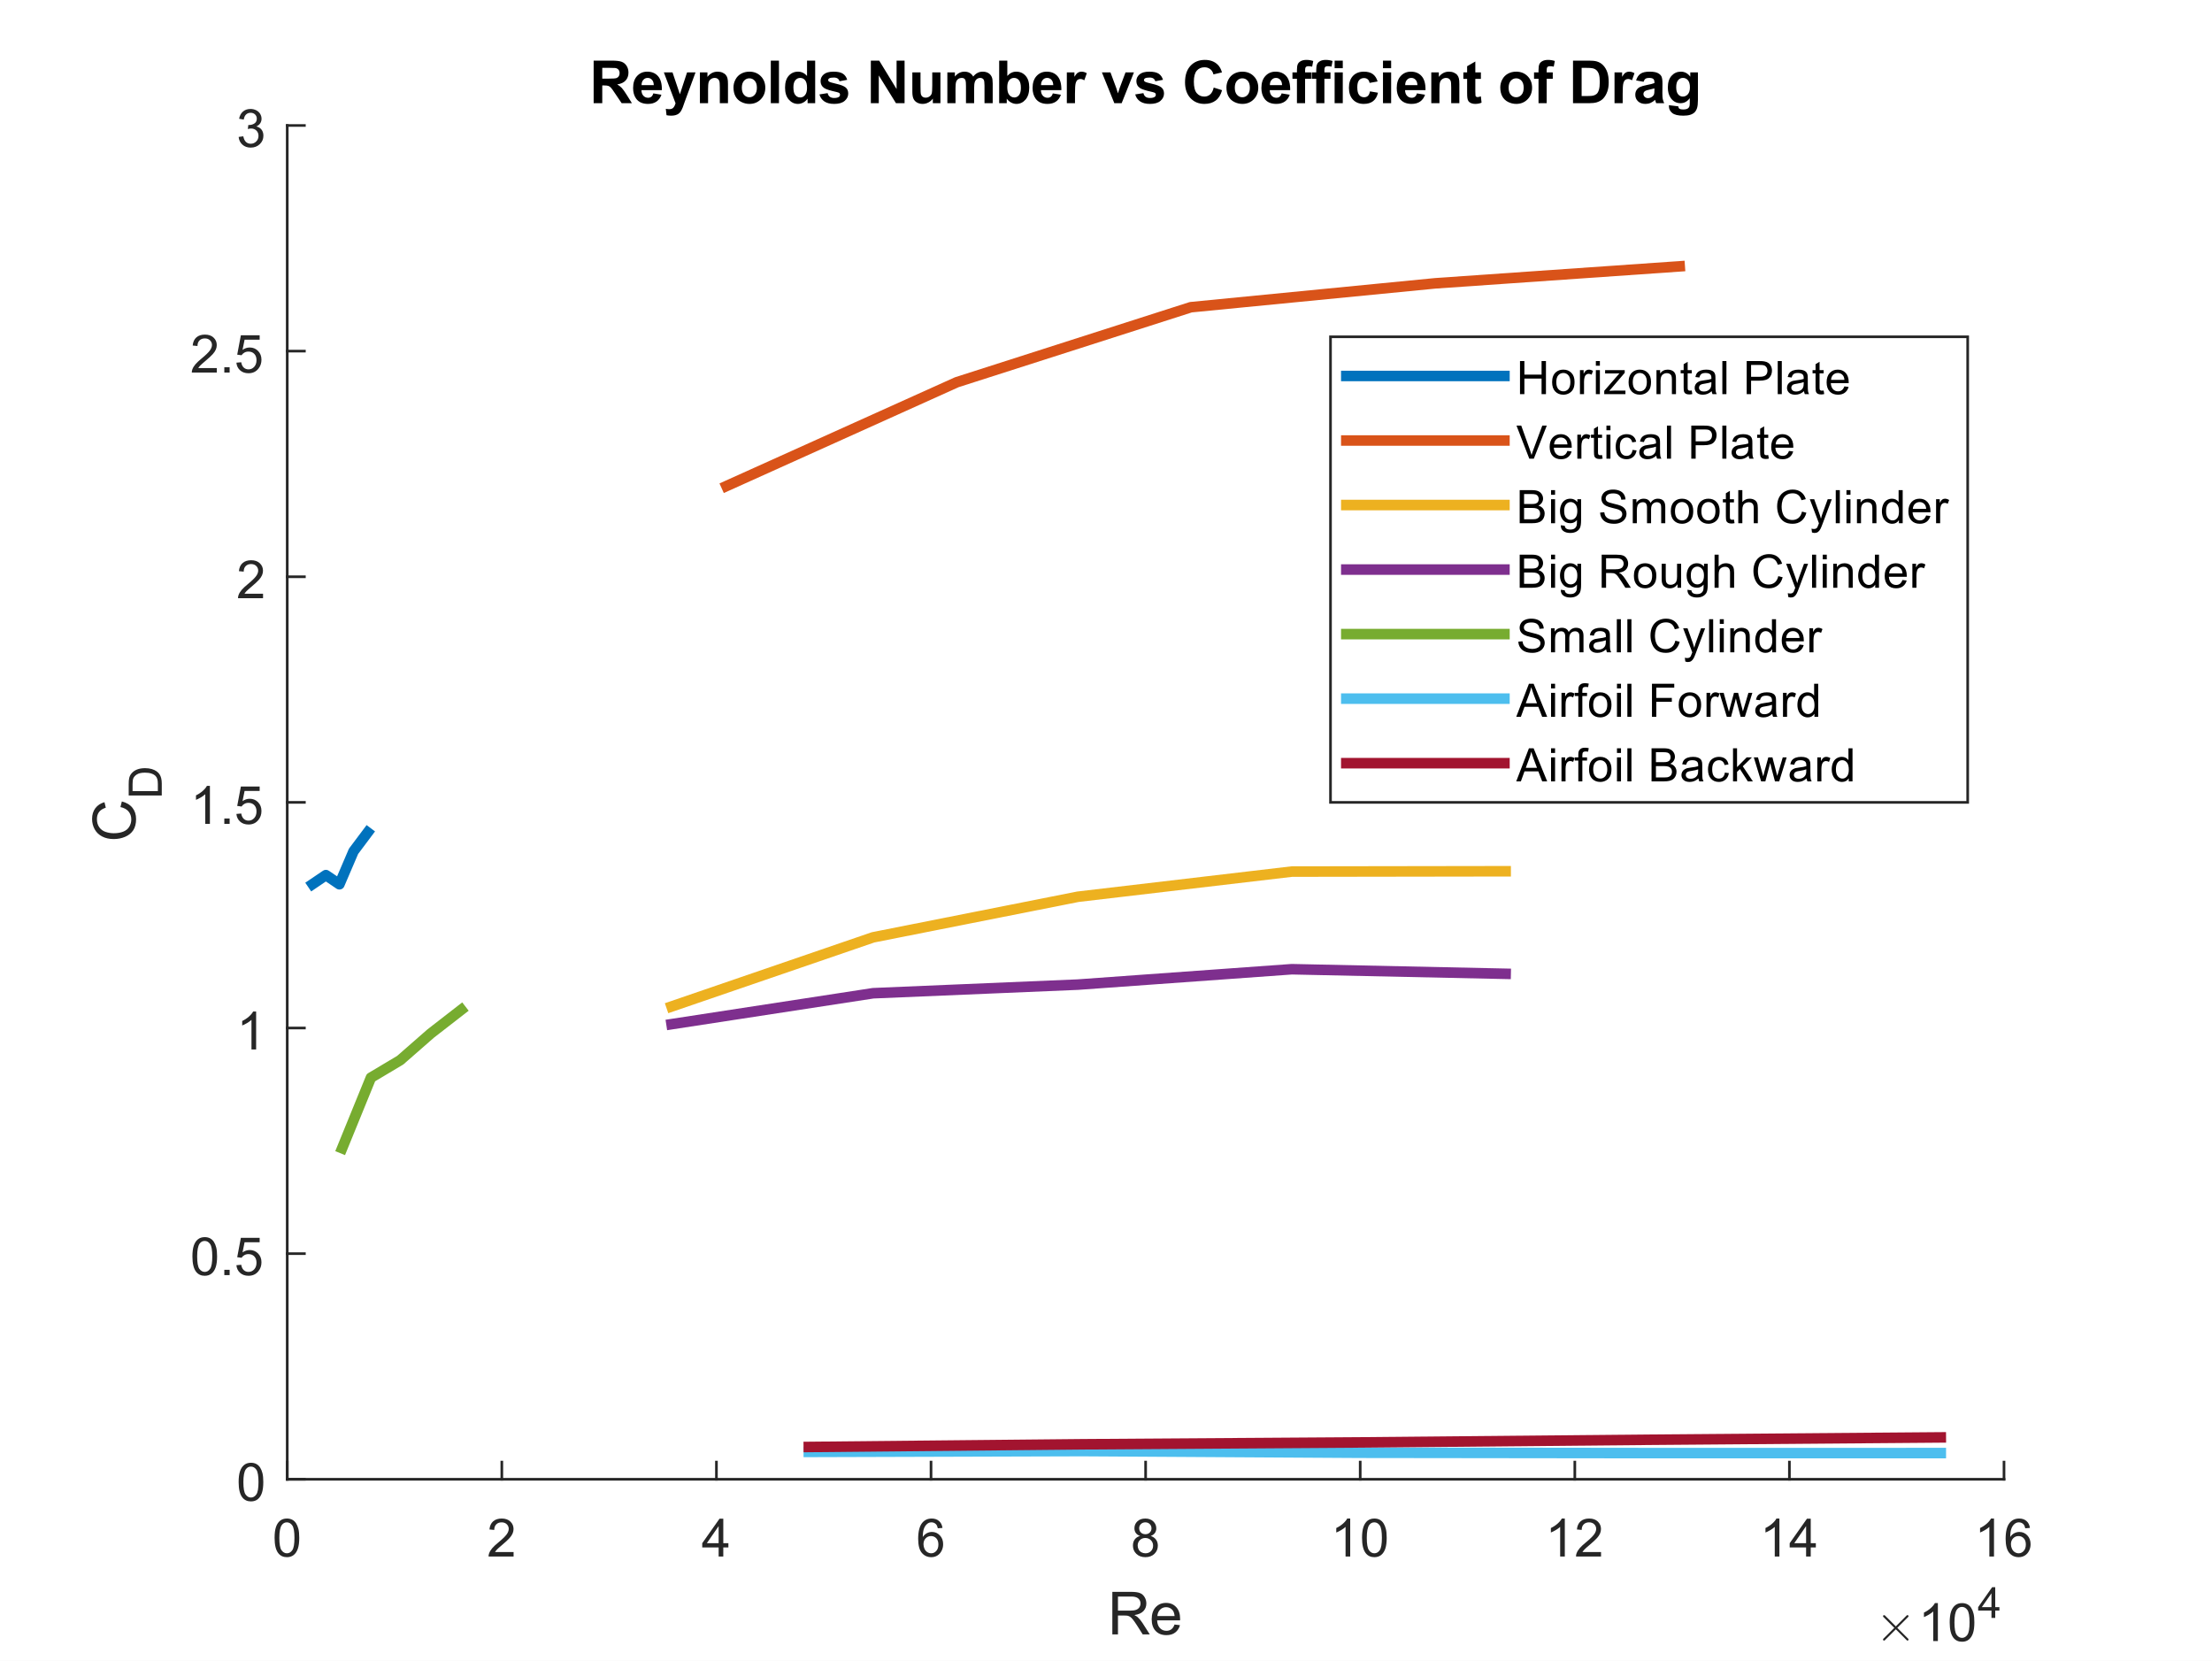 <?xml version="1.0"?>
<!DOCTYPE svg PUBLIC '-//W3C//DTD SVG 1.0//EN'
          'http://www.w3.org/TR/2001/REC-SVG-20010904/DTD/svg10.dtd'>
<svg xmlns:xlink="http://www.w3.org/1999/xlink" style="fill-opacity:1; color-rendering:auto; color-interpolation:auto; text-rendering:auto; stroke:black; stroke-linecap:square; stroke-miterlimit:10; shape-rendering:auto; stroke-opacity:1; fill:black; stroke-dasharray:none; font-weight:normal; stroke-width:1; font-family:'Dialog'; font-style:normal; stroke-linejoin:miter; font-size:12px; stroke-dashoffset:0; image-rendering:auto;" width="670" height="503" xmlns="http://www.w3.org/2000/svg"
><rect width="100%" height="100%" fill="#333333" stroke="none"/><!--Generated by the Batik Graphics2D SVG Generator--><defs id="genericDefs"
  /><g
  ><defs id="defs1"
    ><clipPath clipPathUnits="userSpaceOnUse" id="clipPath1"
      ><path d="M0 0 L670 0 L670 503 L0 503 L0 0 Z"
      /></clipPath
    ></defs
    ><g style="fill:white; stroke:white;"
    ><rect x="0" y="0" width="670" style="clip-path:url(#clipPath1); stroke:none;" height="503"
    /></g
    ><g style="fill:white; text-rendering:optimizeSpeed; color-rendering:optimizeSpeed; image-rendering:optimizeSpeed; shape-rendering:crispEdges; stroke:white; color-interpolation:sRGB;"
    ><rect x="0" width="670" height="503" y="0" style="stroke:none;"
      /><path style="stroke:none;" d="M87 448 L607 448 L607 38 L87 38 Z"
    /></g
    ><g style="fill:rgb(38,38,38); text-rendering:geometricPrecision; image-rendering:optimizeQuality; color-rendering:optimizeQuality; stroke-linejoin:round; stroke:rgb(38,38,38); color-interpolation:linearRGB; stroke-width:0.799;"
    ><line y2="448" style="fill:none;" x1="87" x2="607" y1="448"
      /><line y2="442.8" style="fill:none;" x1="87" x2="87" y1="448"
      /><line y2="442.8" style="fill:none;" x1="152" x2="152" y1="448"
      /><line y2="442.8" style="fill:none;" x1="217" x2="217" y1="448"
      /><line y2="442.8" style="fill:none;" x1="282" x2="282" y1="448"
      /><line y2="442.8" style="fill:none;" x1="347" x2="347" y1="448"
      /><line y2="442.8" style="fill:none;" x1="412" x2="412" y1="448"
      /><line y2="442.8" style="fill:none;" x1="477" x2="477" y1="448"
      /><line y2="442.8" style="fill:none;" x1="542" x2="542" y1="448"
      /><line y2="442.8" style="fill:none;" x1="607" x2="607" y1="448"
    /></g
    ><g transform="translate(87,454.389)" style="font-size:15.972px; fill:rgb(38,38,38); text-rendering:geometricPrecision; image-rendering:optimizeQuality; color-rendering:optimizeQuality; font-family:'SansSerif'; stroke:rgb(38,38,38); color-interpolation:linearRGB;"
    ><path style="stroke:none;" d="M-3.828 11.344 Q-3.828 9.312 -3.414 8.078 Q-3 6.844 -2.172 6.172 Q-1.344 5.5 -0.094 5.5 Q0.828 5.5 1.523 5.867 Q2.219 6.234 2.672 6.938 Q3.125 7.641 3.383 8.641 Q3.641 9.641 3.641 11.344 Q3.641 13.359 3.227 14.602 Q2.812 15.844 1.984 16.523 Q1.156 17.203 -0.094 17.203 Q-1.75 17.203 -2.703 16 Q-3.828 14.578 -3.828 11.344 ZM-2.391 11.344 Q-2.391 14.172 -1.727 15.102 Q-1.062 16.031 -0.094 16.031 Q0.875 16.031 1.531 15.094 Q2.188 14.156 2.188 11.344 Q2.188 8.516 1.531 7.586 Q0.875 6.656 -0.109 6.656 Q-1.078 6.656 -1.656 7.484 Q-2.391 8.531 -2.391 11.344 Z"
    /></g
    ><g transform="translate(152,454.389)" style="font-size:15.972px; fill:rgb(38,38,38); text-rendering:geometricPrecision; image-rendering:optimizeQuality; color-rendering:optimizeQuality; font-family:'SansSerif'; stroke:rgb(38,38,38); color-interpolation:linearRGB;"
    ><path style="stroke:none;" d="M3.562 15.641 L3.562 17 L-4.016 17 Q-4.031 16.484 -3.844 16.016 Q-3.562 15.25 -2.922 14.5 Q-2.281 13.75 -1.078 12.766 Q0.781 11.234 1.438 10.336 Q2.094 9.438 2.094 8.641 Q2.094 7.812 1.5 7.234 Q0.906 6.656 -0.062 6.656 Q-1.078 6.656 -1.688 7.266 Q-2.297 7.875 -2.297 8.953 L-3.75 8.812 Q-3.594 7.188 -2.625 6.344 Q-1.656 5.5 -0.031 5.5 Q1.625 5.5 2.586 6.414 Q3.547 7.328 3.547 8.672 Q3.547 9.359 3.266 10.023 Q2.984 10.688 2.328 11.422 Q1.672 12.156 0.156 13.438 Q-1.109 14.5 -1.469 14.883 Q-1.828 15.266 -2.062 15.641 L3.562 15.641 Z"
    /></g
    ><g transform="translate(217,454.389)" style="font-size:15.972px; fill:rgb(38,38,38); text-rendering:geometricPrecision; image-rendering:optimizeQuality; color-rendering:optimizeQuality; font-family:'SansSerif'; stroke:rgb(38,38,38); color-interpolation:linearRGB;"
    ><path style="stroke:none;" d="M0.672 17 L0.672 14.25 L-4.297 14.25 L-4.297 12.969 L0.938 5.547 L2.078 5.547 L2.078 12.969 L3.625 12.969 L3.625 14.25 L2.078 14.25 L2.078 17 L0.672 17 ZM0.672 12.969 L0.672 7.797 L-2.906 12.969 L0.672 12.969 Z"
    /></g
    ><g transform="translate(282,454.389)" style="font-size:15.972px; fill:rgb(38,38,38); text-rendering:geometricPrecision; image-rendering:optimizeQuality; color-rendering:optimizeQuality; font-family:'SansSerif'; stroke:rgb(38,38,38); color-interpolation:linearRGB;"
    ><path style="stroke:none;" d="M3.469 8.344 L2.062 8.453 Q1.875 7.625 1.531 7.25 Q0.969 6.656 0.125 6.656 Q-0.547 6.656 -1.047 7.031 Q-1.719 7.516 -2.102 8.445 Q-2.484 9.375 -2.5 11.094 Q-1.984 10.312 -1.25 9.938 Q-0.516 9.562 0.281 9.562 Q1.688 9.562 2.68 10.602 Q3.672 11.641 3.672 13.281 Q3.672 14.359 3.203 15.281 Q2.734 16.203 1.922 16.703 Q1.109 17.203 0.078 17.203 Q-1.672 17.203 -2.781 15.906 Q-3.891 14.609 -3.891 11.641 Q-3.891 8.312 -2.672 6.812 Q-1.594 5.5 0.219 5.5 Q1.562 5.5 2.43 6.258 Q3.297 7.016 3.469 8.344 ZM-2.281 13.281 Q-2.281 14.016 -1.969 14.68 Q-1.656 15.344 -1.102 15.688 Q-0.547 16.031 0.062 16.031 Q0.953 16.031 1.594 15.312 Q2.234 14.594 2.234 13.359 Q2.234 12.172 1.602 11.492 Q0.969 10.812 0 10.812 Q-0.953 10.812 -1.617 11.492 Q-2.281 12.172 -2.281 13.281 Z"
    /></g
    ><g transform="translate(347,454.389)" style="font-size:15.972px; fill:rgb(38,38,38); text-rendering:geometricPrecision; image-rendering:optimizeQuality; color-rendering:optimizeQuality; font-family:'SansSerif'; stroke:rgb(38,38,38); color-interpolation:linearRGB;"
    ><path style="stroke:none;" d="M-1.672 10.781 Q-2.547 10.469 -2.969 9.875 Q-3.391 9.281 -3.391 8.453 Q-3.391 7.203 -2.492 6.352 Q-1.594 5.5 -0.094 5.5 Q1.406 5.5 2.32 6.367 Q3.234 7.234 3.234 8.484 Q3.234 9.281 2.812 9.875 Q2.391 10.469 1.547 10.781 Q2.594 11.125 3.148 11.891 Q3.703 12.656 3.703 13.719 Q3.703 15.188 2.664 16.195 Q1.625 17.203 -0.078 17.203 Q-1.766 17.203 -2.805 16.195 Q-3.844 15.188 -3.844 13.688 Q-3.844 12.562 -3.281 11.812 Q-2.719 11.062 -1.672 10.781 ZM-1.953 8.406 Q-1.953 9.219 -1.43 9.734 Q-0.906 10.25 -0.062 10.25 Q0.75 10.25 1.266 9.734 Q1.781 9.219 1.781 8.484 Q1.781 7.703 1.25 7.18 Q0.719 6.656 -0.078 6.656 Q-0.891 6.656 -1.422 7.172 Q-1.953 7.688 -1.953 8.406 ZM-2.406 13.688 Q-2.406 14.297 -2.117 14.859 Q-1.828 15.422 -1.266 15.727 Q-0.703 16.031 -0.062 16.031 Q0.953 16.031 1.609 15.383 Q2.266 14.734 2.266 13.734 Q2.266 12.719 1.586 12.055 Q0.906 11.391 -0.109 11.391 Q-1.094 11.391 -1.75 12.047 Q-2.406 12.703 -2.406 13.688 Z"
    /></g
    ><g transform="translate(412,454.389)" style="font-size:15.972px; fill:rgb(38,38,38); text-rendering:geometricPrecision; image-rendering:optimizeQuality; color-rendering:optimizeQuality; font-family:'SansSerif'; stroke:rgb(38,38,38); color-interpolation:linearRGB;"
    ><path style="stroke:none;" d="M-3.031 17 L-4.438 17 L-4.438 8.031 Q-4.953 8.516 -5.773 9 Q-6.594 9.484 -7.25 9.734 L-7.25 8.375 Q-6.078 7.812 -5.195 7.023 Q-4.312 6.234 -3.938 5.5 L-3.031 5.5 L-3.031 17 ZM0.553 11.344 Q0.553 9.312 0.967 8.078 Q1.381 6.844 2.209 6.172 Q3.037 5.5 4.287 5.5 Q5.209 5.5 5.904 5.867 Q6.6 6.234 7.053 6.938 Q7.506 7.641 7.764 8.641 Q8.022 9.641 8.022 11.344 Q8.022 13.359 7.608 14.602 Q7.194 15.844 6.365 16.523 Q5.537 17.203 4.287 17.203 Q2.631 17.203 1.678 16 Q0.553 14.578 0.553 11.344 ZM1.99 11.344 Q1.99 14.172 2.655 15.102 Q3.319 16.031 4.287 16.031 Q5.256 16.031 5.912 15.094 Q6.569 14.156 6.569 11.344 Q6.569 8.516 5.912 7.586 Q5.256 6.656 4.272 6.656 Q3.303 6.656 2.725 7.484 Q1.99 8.531 1.99 11.344 Z"
    /></g
    ><g transform="translate(477,454.389)" style="font-size:15.972px; fill:rgb(38,38,38); text-rendering:geometricPrecision; image-rendering:optimizeQuality; color-rendering:optimizeQuality; font-family:'SansSerif'; stroke:rgb(38,38,38); color-interpolation:linearRGB;"
    ><path style="stroke:none;" d="M-3.031 17 L-4.438 17 L-4.438 8.031 Q-4.953 8.516 -5.773 9 Q-6.594 9.484 -7.25 9.734 L-7.25 8.375 Q-6.078 7.812 -5.195 7.023 Q-4.312 6.234 -3.938 5.5 L-3.031 5.5 L-3.031 17 ZM7.944 15.641 L7.944 17 L0.365 17 Q0.35 16.484 0.537 16.016 Q0.819 15.25 1.459 14.5 Q2.1 13.75 3.303 12.766 Q5.162 11.234 5.819 10.336 Q6.475 9.438 6.475 8.641 Q6.475 7.812 5.881 7.234 Q5.287 6.656 4.319 6.656 Q3.303 6.656 2.694 7.266 Q2.084 7.875 2.084 8.953 L0.631 8.812 Q0.787 7.188 1.756 6.344 Q2.725 5.5 4.35 5.5 Q6.006 5.5 6.967 6.414 Q7.928 7.328 7.928 8.672 Q7.928 9.359 7.647 10.023 Q7.365 10.688 6.709 11.422 Q6.053 12.156 4.537 13.438 Q3.272 14.5 2.912 14.883 Q2.553 15.266 2.319 15.641 L7.944 15.641 Z"
    /></g
    ><g transform="translate(542,454.389)" style="font-size:15.972px; fill:rgb(38,38,38); text-rendering:geometricPrecision; image-rendering:optimizeQuality; color-rendering:optimizeQuality; font-family:'SansSerif'; stroke:rgb(38,38,38); color-interpolation:linearRGB;"
    ><path style="stroke:none;" d="M-3.031 17 L-4.438 17 L-4.438 8.031 Q-4.953 8.516 -5.773 9 Q-6.594 9.484 -7.25 9.734 L-7.25 8.375 Q-6.078 7.812 -5.195 7.023 Q-4.312 6.234 -3.938 5.5 L-3.031 5.5 L-3.031 17 ZM5.053 17 L5.053 14.25 L0.084 14.25 L0.084 12.969 L5.319 5.547 L6.459 5.547 L6.459 12.969 L8.006 12.969 L8.006 14.25 L6.459 14.25 L6.459 17 L5.053 17 ZM5.053 12.969 L5.053 7.797 L1.475 12.969 L5.053 12.969 Z"
    /></g
    ><g transform="translate(607,454.389)" style="font-size:15.972px; fill:rgb(38,38,38); text-rendering:geometricPrecision; image-rendering:optimizeQuality; color-rendering:optimizeQuality; font-family:'SansSerif'; stroke:rgb(38,38,38); color-interpolation:linearRGB;"
    ><path style="stroke:none;" d="M-3.031 17 L-4.438 17 L-4.438 8.031 Q-4.953 8.516 -5.773 9 Q-6.594 9.484 -7.25 9.734 L-7.25 8.375 Q-6.078 7.812 -5.195 7.023 Q-4.312 6.234 -3.938 5.5 L-3.031 5.5 L-3.031 17 ZM7.85 8.344 L6.444 8.453 Q6.256 7.625 5.912 7.25 Q5.35 6.656 4.506 6.656 Q3.834 6.656 3.334 7.031 Q2.662 7.516 2.28 8.445 Q1.897 9.375 1.881 11.094 Q2.397 10.312 3.131 9.938 Q3.865 9.562 4.662 9.562 Q6.069 9.562 7.061 10.602 Q8.053 11.641 8.053 13.281 Q8.053 14.359 7.584 15.281 Q7.115 16.203 6.303 16.703 Q5.49 17.203 4.459 17.203 Q2.709 17.203 1.6 15.906 Q0.49 14.609 0.49 11.641 Q0.49 8.312 1.709 6.812 Q2.787 5.5 4.6 5.5 Q5.944 5.5 6.811 6.258 Q7.678 7.016 7.85 8.344 ZM2.1 13.281 Q2.1 14.016 2.412 14.68 Q2.725 15.344 3.28 15.688 Q3.834 16.031 4.444 16.031 Q5.334 16.031 5.975 15.312 Q6.615 14.594 6.615 13.359 Q6.615 12.172 5.983 11.492 Q5.35 10.812 4.381 10.812 Q3.428 10.812 2.764 11.492 Q2.1 12.172 2.1 13.281 Z"
    /></g
    ><g transform="translate(347,476.986)" style="font-size:17.569px; fill:rgb(38,38,38); text-rendering:geometricPrecision; image-rendering:optimizeQuality; color-rendering:optimizeQuality; font-family:'SansSerif'; stroke:rgb(38,38,38); color-interpolation:linearRGB;"
    ><path style="stroke:none;" d="M-10.078 18 L-10.078 5.109 L-4.375 5.109 Q-2.656 5.109 -1.758 5.461 Q-0.859 5.812 -0.32 6.688 Q0.219 7.562 0.219 8.625 Q0.219 10 -0.672 10.938 Q-1.562 11.875 -3.406 12.141 Q-2.734 12.469 -2.391 12.781 Q-1.641 13.469 -0.969 14.5 L1.266 18 L-0.875 18 L-2.578 15.312 Q-3.328 14.156 -3.812 13.539 Q-4.297 12.922 -4.68 12.68 Q-5.062 12.438 -5.453 12.344 Q-5.75 12.281 -6.406 12.281 L-8.375 12.281 L-8.375 18 L-10.078 18 ZM-8.375 10.797 L-4.719 10.797 Q-3.547 10.797 -2.891 10.555 Q-2.234 10.312 -1.891 9.781 Q-1.547 9.25 -1.547 8.625 Q-1.547 7.719 -2.211 7.125 Q-2.875 6.531 -4.297 6.531 L-8.375 6.531 L-8.375 10.797 ZM8.761 15 L10.402 15.203 Q10.011 16.625 8.964 17.422 Q7.917 18.219 6.292 18.219 Q4.246 18.219 3.042 16.953 Q1.839 15.688 1.839 13.406 Q1.839 11.062 3.05 9.758 Q4.261 8.453 6.199 8.453 Q8.074 8.453 9.261 9.727 Q10.449 11 10.449 13.312 Q10.449 13.453 10.433 13.734 L3.48 13.734 Q3.558 15.281 4.347 16.094 Q5.136 16.906 6.292 16.906 Q7.167 16.906 7.785 16.453 Q8.402 16 8.761 15 ZM3.558 12.438 L8.777 12.438 Q8.667 11.266 8.183 10.672 Q7.417 9.75 6.214 9.75 Q5.136 9.75 4.394 10.484 Q3.652 11.219 3.558 12.438 Z"
    /></g
    ><g transform="translate(568,497)" style="font-size:15.972px; fill:rgb(38,38,38); text-rendering:geometricPrecision; image-rendering:optimizeQuality; color-rendering:optimizeQuality; font-family:'mwb_cmsy10'; stroke:rgb(38,38,38); color-interpolation:linearRGB;"
    ><path style="stroke:none;" d="M2.359 -0.469 Q2.359 -0.594 2.438 -0.688 L5.766 -4 L2.438 -7.328 Q2.359 -7.406 2.359 -7.547 Q2.359 -7.656 2.453 -7.758 Q2.547 -7.859 2.672 -7.859 Q2.781 -7.859 2.922 -7.766 L6.234 -4.453 L9.531 -7.766 Q9.656 -7.859 9.766 -7.859 Q9.891 -7.859 9.984 -7.766 Q10.078 -7.672 10.078 -7.547 Q10.078 -7.406 10 -7.328 L6.672 -4 L10 -0.688 Q10.078 -0.594 10.078 -0.469 Q10.078 -0.328 9.984 -0.234 Q9.891 -0.141 9.766 -0.141 Q9.641 -0.141 9.531 -0.266 L6.234 -3.562 L2.922 -0.266 Q2.797 -0.141 2.672 -0.141 Q2.547 -0.141 2.453 -0.242 Q2.359 -0.344 2.359 -0.469 Z"
    /></g
    ><g transform="translate(581,497)" style="font-size:15.972px; fill:rgb(38,38,38); text-rendering:geometricPrecision; image-rendering:optimizeQuality; color-rendering:optimizeQuality; font-family:'SansSerif'; stroke:rgb(38,38,38); color-interpolation:linearRGB;"
    ><path style="stroke:none;" d="M5.969 0 L4.562 0 L4.562 -8.969 Q4.047 -8.484 3.227 -8 Q2.406 -7.516 1.75 -7.266 L1.75 -8.625 Q2.922 -9.188 3.805 -9.977 Q4.688 -10.766 5.062 -11.5 L5.969 -11.5 L5.969 0 ZM9.553 -5.656 Q9.553 -7.688 9.967 -8.922 Q10.381 -10.156 11.209 -10.828 Q12.037 -11.5 13.287 -11.5 Q14.209 -11.5 14.905 -11.133 Q15.6 -10.766 16.053 -10.062 Q16.506 -9.359 16.764 -8.359 Q17.022 -7.359 17.022 -5.656 Q17.022 -3.641 16.608 -2.398 Q16.194 -1.156 15.365 -0.477 Q14.537 0.203 13.287 0.203 Q11.631 0.203 10.678 -1 Q9.553 -2.422 9.553 -5.656 ZM10.99 -5.656 Q10.99 -2.828 11.655 -1.898 Q12.319 -0.969 13.287 -0.969 Q14.256 -0.969 14.912 -1.906 Q15.569 -2.844 15.569 -5.656 Q15.569 -8.484 14.912 -9.414 Q14.256 -10.344 13.272 -10.344 Q12.303 -10.344 11.725 -9.516 Q10.99 -8.469 10.99 -5.656 Z"
    /></g
    ><g transform="translate(599,490)" style="font-size:12.778px; fill:rgb(38,38,38); text-rendering:geometricPrecision; image-rendering:optimizeQuality; color-rendering:optimizeQuality; font-family:'SansSerif'; stroke:rgb(38,38,38); color-interpolation:linearRGB;"
    ><path style="stroke:none;" d="M4.203 0 L4.203 -2.234 L0.172 -2.234 L0.172 -3.281 L4.406 -9.312 L5.344 -9.312 L5.344 -3.281 L6.609 -3.281 L6.609 -2.234 L5.344 -2.234 L5.344 0 L4.203 0 ZM4.203 -3.281 L4.203 -7.469 L1.281 -3.281 L4.203 -3.281 Z"
    /></g
    ><g style="fill:rgb(38,38,38); text-rendering:geometricPrecision; image-rendering:optimizeQuality; color-rendering:optimizeQuality; stroke-linejoin:round; stroke:rgb(38,38,38); color-interpolation:linearRGB; stroke-width:0.799;"
    ><line y2="38" style="fill:none;" x1="87" x2="87" y1="448"
      /><line y2="448" style="fill:none;" x1="87" x2="92.2" y1="448"
      /><line y2="379.667" style="fill:none;" x1="87" x2="92.2" y1="379.667"
      /><line y2="311.333" style="fill:none;" x1="87" x2="92.2" y1="311.333"
      /><line y2="243" style="fill:none;" x1="87" x2="92.2" y1="243"
      /><line y2="174.667" style="fill:none;" x1="87" x2="92.2" y1="174.667"
      /><line y2="106.333" style="fill:none;" x1="87" x2="92.2" y1="106.333"
      /><line y2="38" style="fill:none;" x1="87" x2="92.2" y1="38"
    /></g
    ><g transform="translate(80.611,448)" style="font-size:15.972px; fill:rgb(38,38,38); text-rendering:geometricPrecision; image-rendering:optimizeQuality; color-rendering:optimizeQuality; font-family:'SansSerif'; stroke:rgb(38,38,38); color-interpolation:linearRGB;"
    ><path style="stroke:none;" d="M-8.328 0.844 Q-8.328 -1.188 -7.914 -2.422 Q-7.5 -3.656 -6.672 -4.328 Q-5.844 -5 -4.594 -5 Q-3.672 -5 -2.977 -4.633 Q-2.281 -4.266 -1.828 -3.562 Q-1.375 -2.859 -1.117 -1.859 Q-0.859 -0.859 -0.859 0.844 Q-0.859 2.859 -1.273 4.102 Q-1.688 5.344 -2.516 6.023 Q-3.344 6.703 -4.594 6.703 Q-6.25 6.703 -7.203 5.5 Q-8.328 4.078 -8.328 0.844 ZM-6.891 0.844 Q-6.891 3.672 -6.227 4.602 Q-5.562 5.531 -4.594 5.531 Q-3.625 5.531 -2.969 4.594 Q-2.312 3.656 -2.312 0.844 Q-2.312 -1.984 -2.969 -2.914 Q-3.625 -3.844 -4.609 -3.844 Q-5.578 -3.844 -6.156 -3.016 Q-6.891 -1.969 -6.891 0.844 Z"
    /></g
    ><g transform="translate(80.611,379.667)" style="font-size:15.972px; fill:rgb(38,38,38); text-rendering:geometricPrecision; image-rendering:optimizeQuality; color-rendering:optimizeQuality; font-family:'SansSerif'; stroke:rgb(38,38,38); color-interpolation:linearRGB;"
    ><path style="stroke:none;" d="M-22.328 0.844 Q-22.328 -1.188 -21.914 -2.422 Q-21.5 -3.656 -20.672 -4.328 Q-19.844 -5 -18.594 -5 Q-17.672 -5 -16.977 -4.633 Q-16.281 -4.266 -15.828 -3.562 Q-15.375 -2.859 -15.117 -1.859 Q-14.859 -0.859 -14.859 0.844 Q-14.859 2.859 -15.273 4.102 Q-15.688 5.344 -16.516 6.023 Q-17.344 6.703 -18.594 6.703 Q-20.25 6.703 -21.203 5.5 Q-22.328 4.078 -22.328 0.844 ZM-20.891 0.844 Q-20.891 3.672 -20.227 4.602 Q-19.562 5.531 -18.594 5.531 Q-17.625 5.531 -16.969 4.594 Q-16.312 3.656 -16.312 0.844 Q-16.312 -1.984 -16.969 -2.914 Q-17.625 -3.844 -18.609 -3.844 Q-19.578 -3.844 -20.156 -3.016 Q-20.891 -1.969 -20.891 0.844 ZM-12.666 6.5 L-12.666 4.891 L-11.056 4.891 L-11.056 6.5 L-12.666 6.5 ZM-9.01 3.5 L-7.542 3.375 Q-7.37 4.453 -6.776 4.992 Q-6.182 5.531 -5.339 5.531 Q-4.323 5.531 -3.62 4.766 Q-2.917 4 -2.917 2.734 Q-2.917 1.531 -3.589 0.836 Q-4.26 0.141 -5.354 0.141 Q-6.042 0.141 -6.589 0.453 Q-7.135 0.766 -7.448 1.25 L-8.76 1.078 L-7.651 -4.797 L-1.964 -4.797 L-1.964 -3.453 L-6.526 -3.453 L-7.151 -0.375 Q-6.12 -1.094 -4.979 -1.094 Q-3.479 -1.094 -2.448 -0.055 Q-1.417 0.984 -1.417 2.609 Q-1.417 4.172 -2.323 5.297 Q-3.432 6.703 -5.339 6.703 Q-6.901 6.703 -7.885 5.82 Q-8.87 4.938 -9.01 3.5 Z"
    /></g
    ><g transform="translate(80.611,311.333)" style="font-size:15.972px; fill:rgb(38,38,38); text-rendering:geometricPrecision; image-rendering:optimizeQuality; color-rendering:optimizeQuality; font-family:'SansSerif'; stroke:rgb(38,38,38); color-interpolation:linearRGB;"
    ><path style="stroke:none;" d="M-3.031 6.5 L-4.438 6.5 L-4.438 -2.469 Q-4.953 -1.984 -5.773 -1.5 Q-6.594 -1.016 -7.25 -0.766 L-7.25 -2.125 Q-6.078 -2.688 -5.195 -3.477 Q-4.312 -4.266 -3.938 -5 L-3.031 -5 L-3.031 6.5 Z"
    /></g
    ><g transform="translate(80.611,243)" style="font-size:15.972px; fill:rgb(38,38,38); text-rendering:geometricPrecision; image-rendering:optimizeQuality; color-rendering:optimizeQuality; font-family:'SansSerif'; stroke:rgb(38,38,38); color-interpolation:linearRGB;"
    ><path style="stroke:none;" d="M-17.031 6.5 L-18.438 6.5 L-18.438 -2.469 Q-18.953 -1.984 -19.773 -1.5 Q-20.594 -1.016 -21.25 -0.766 L-21.25 -2.125 Q-20.078 -2.688 -19.195 -3.477 Q-18.312 -4.266 -17.938 -5 L-17.031 -5 L-17.031 6.5 ZM-12.666 6.5 L-12.666 4.891 L-11.056 4.891 L-11.056 6.5 L-12.666 6.5 ZM-9.01 3.5 L-7.542 3.375 Q-7.37 4.453 -6.776 4.992 Q-6.182 5.531 -5.339 5.531 Q-4.323 5.531 -3.62 4.766 Q-2.917 4 -2.917 2.734 Q-2.917 1.531 -3.589 0.836 Q-4.26 0.141 -5.354 0.141 Q-6.042 0.141 -6.589 0.453 Q-7.135 0.766 -7.448 1.25 L-8.76 1.078 L-7.651 -4.797 L-1.964 -4.797 L-1.964 -3.453 L-6.526 -3.453 L-7.151 -0.375 Q-6.12 -1.094 -4.979 -1.094 Q-3.479 -1.094 -2.448 -0.055 Q-1.417 0.984 -1.417 2.609 Q-1.417 4.172 -2.323 5.297 Q-3.432 6.703 -5.339 6.703 Q-6.901 6.703 -7.885 5.82 Q-8.87 4.938 -9.01 3.5 Z"
    /></g
    ><g transform="translate(80.611,174.667)" style="font-size:15.972px; fill:rgb(38,38,38); text-rendering:geometricPrecision; image-rendering:optimizeQuality; color-rendering:optimizeQuality; font-family:'SansSerif'; stroke:rgb(38,38,38); color-interpolation:linearRGB;"
    ><path style="stroke:none;" d="M-0.938 5.141 L-0.938 6.5 L-8.516 6.5 Q-8.531 5.984 -8.344 5.516 Q-8.062 4.75 -7.422 4 Q-6.781 3.25 -5.578 2.266 Q-3.719 0.734 -3.062 -0.164 Q-2.406 -1.062 -2.406 -1.859 Q-2.406 -2.688 -3 -3.266 Q-3.594 -3.844 -4.562 -3.844 Q-5.578 -3.844 -6.188 -3.234 Q-6.797 -2.625 -6.797 -1.547 L-8.25 -1.688 Q-8.094 -3.312 -7.125 -4.156 Q-6.156 -5 -4.531 -5 Q-2.875 -5 -1.914 -4.086 Q-0.953 -3.172 -0.953 -1.828 Q-0.953 -1.141 -1.234 -0.477 Q-1.516 0.188 -2.172 0.922 Q-2.828 1.656 -4.344 2.938 Q-5.609 4 -5.969 4.383 Q-6.328 4.766 -6.562 5.141 L-0.938 5.141 Z"
    /></g
    ><g transform="translate(80.611,106.333)" style="font-size:15.972px; fill:rgb(38,38,38); text-rendering:geometricPrecision; image-rendering:optimizeQuality; color-rendering:optimizeQuality; font-family:'SansSerif'; stroke:rgb(38,38,38); color-interpolation:linearRGB;"
    ><path style="stroke:none;" d="M-14.938 5.141 L-14.938 6.5 L-22.516 6.5 Q-22.531 5.984 -22.344 5.516 Q-22.062 4.75 -21.422 4 Q-20.781 3.25 -19.578 2.266 Q-17.719 0.734 -17.062 -0.164 Q-16.406 -1.062 -16.406 -1.859 Q-16.406 -2.688 -17 -3.266 Q-17.594 -3.844 -18.562 -3.844 Q-19.578 -3.844 -20.188 -3.234 Q-20.797 -2.625 -20.797 -1.547 L-22.25 -1.688 Q-22.094 -3.312 -21.125 -4.156 Q-20.156 -5 -18.531 -5 Q-16.875 -5 -15.914 -4.086 Q-14.953 -3.172 -14.953 -1.828 Q-14.953 -1.141 -15.234 -0.477 Q-15.516 0.188 -16.172 0.922 Q-16.828 1.656 -18.344 2.938 Q-19.609 4 -19.969 4.383 Q-20.328 4.766 -20.562 5.141 L-14.938 5.141 ZM-12.666 6.5 L-12.666 4.891 L-11.056 4.891 L-11.056 6.5 L-12.666 6.5 ZM-9.01 3.5 L-7.542 3.375 Q-7.37 4.453 -6.776 4.992 Q-6.182 5.531 -5.339 5.531 Q-4.323 5.531 -3.62 4.766 Q-2.917 4 -2.917 2.734 Q-2.917 1.531 -3.589 0.836 Q-4.26 0.141 -5.354 0.141 Q-6.042 0.141 -6.589 0.453 Q-7.135 0.766 -7.448 1.25 L-8.76 1.078 L-7.651 -4.797 L-1.964 -4.797 L-1.964 -3.453 L-6.526 -3.453 L-7.151 -0.375 Q-6.12 -1.094 -4.979 -1.094 Q-3.479 -1.094 -2.448 -0.055 Q-1.417 0.984 -1.417 2.609 Q-1.417 4.172 -2.323 5.297 Q-3.432 6.703 -5.339 6.703 Q-6.901 6.703 -7.885 5.82 Q-8.87 4.938 -9.01 3.5 Z"
    /></g
    ><g transform="translate(80.611,38)" style="font-size:15.972px; fill:rgb(38,38,38); text-rendering:geometricPrecision; image-rendering:optimizeQuality; color-rendering:optimizeQuality; font-family:'SansSerif'; stroke:rgb(38,38,38); color-interpolation:linearRGB;"
    ><path style="stroke:none;" d="M-8.328 3.469 L-6.922 3.281 Q-6.672 4.484 -6.094 5.008 Q-5.516 5.531 -4.672 5.531 Q-3.688 5.531 -3 4.844 Q-2.312 4.156 -2.312 3.141 Q-2.312 2.172 -2.945 1.547 Q-3.578 0.922 -4.562 0.922 Q-4.953 0.922 -5.547 1.078 L-5.391 -0.156 Q-5.25 -0.141 -5.172 -0.141 Q-4.266 -0.141 -3.547 -0.609 Q-2.828 -1.078 -2.828 -2.062 Q-2.828 -2.828 -3.352 -3.336 Q-3.875 -3.844 -4.703 -3.844 Q-5.531 -3.844 -6.078 -3.328 Q-6.625 -2.812 -6.781 -1.781 L-8.188 -2.031 Q-7.922 -3.453 -7.008 -4.227 Q-6.094 -5 -4.734 -5 Q-3.797 -5 -3.008 -4.602 Q-2.219 -4.203 -1.805 -3.508 Q-1.391 -2.812 -1.391 -2.031 Q-1.391 -1.281 -1.789 -0.672 Q-2.188 -0.062 -2.969 0.297 Q-1.953 0.531 -1.391 1.266 Q-0.828 2 -0.828 3.109 Q-0.828 4.609 -1.922 5.656 Q-3.016 6.703 -4.688 6.703 Q-6.188 6.703 -7.188 5.805 Q-8.188 4.906 -8.328 3.469 Z"
    /></g
    ><g transform="translate(41,255) rotate(-90)" style="font-size:17.569px; fill:rgb(38,38,38); text-rendering:geometricPrecision; image-rendering:optimizeQuality; color-rendering:optimizeQuality; font-family:'SansSerif'; stroke:rgb(38,38,38); color-interpolation:linearRGB;"
    ><path style="stroke:none;" d="M10.578 -4.516 L12.281 -4.094 Q11.75 -1.984 10.359 -0.883 Q8.969 0.219 6.953 0.219 Q4.875 0.219 3.57 -0.633 Q2.266 -1.484 1.578 -3.086 Q0.891 -4.688 0.891 -6.547 Q0.891 -8.547 1.664 -10.047 Q2.438 -11.547 3.859 -12.328 Q5.281 -13.109 6.984 -13.109 Q8.906 -13.109 10.227 -12.125 Q11.547 -11.141 12.062 -9.359 L10.391 -8.953 Q9.938 -10.359 9.086 -11 Q8.234 -11.641 6.938 -11.641 Q5.453 -11.641 4.461 -10.93 Q3.469 -10.219 3.062 -9.023 Q2.656 -7.828 2.656 -6.547 Q2.656 -4.906 3.133 -3.68 Q3.609 -2.453 4.625 -1.844 Q5.641 -1.234 6.812 -1.234 Q8.25 -1.234 9.242 -2.062 Q10.234 -2.891 10.578 -4.516 Z"
    /></g
    ><g transform="translate(49,242) rotate(-90)" style="font-size:14.056px; fill:rgb(38,38,38); text-rendering:geometricPrecision; image-rendering:optimizeQuality; color-rendering:optimizeQuality; font-family:'SansSerif'; stroke:rgb(38,38,38); color-interpolation:linearRGB;"
    ><path style="stroke:none;" d="M1.078 0 L1.078 -10.016 L4.531 -10.016 Q5.703 -10.016 6.312 -9.875 Q7.172 -9.688 7.781 -9.156 Q8.578 -8.484 8.969 -7.445 Q9.359 -6.406 9.359 -5.062 Q9.359 -3.922 9.094 -3.039 Q8.828 -2.156 8.414 -1.578 Q8 -1 7.5 -0.672 Q7 -0.344 6.305 -0.172 Q5.609 0 4.703 0 L1.078 0 ZM2.406 -1.188 L4.547 -1.188 Q5.531 -1.188 6.102 -1.367 Q6.672 -1.547 7 -1.891 Q7.469 -2.359 7.734 -3.156 Q8 -3.953 8 -5.094 Q8 -6.656 7.484 -7.5 Q6.969 -8.344 6.234 -8.641 Q5.688 -8.844 4.516 -8.844 L2.406 -8.844 L2.406 -1.188 Z"
    /></g
    ><g transform="translate(347,35.25)" style="font-size:17.569px; text-rendering:geometricPrecision; image-rendering:optimizeQuality; color-rendering:optimizeQuality; font-family:'SansSerif'; color-interpolation:linearRGB; font-weight:bold;"
    ><path style="stroke:none;" d="M-167.188 -4 L-167.188 -16.891 L-161.703 -16.891 Q-159.641 -16.891 -158.703 -16.539 Q-157.766 -16.188 -157.203 -15.305 Q-156.641 -14.422 -156.641 -13.266 Q-156.641 -11.828 -157.492 -10.883 Q-158.344 -9.938 -160.047 -9.688 Q-159.203 -9.188 -158.656 -8.602 Q-158.109 -8.016 -157.172 -6.516 L-155.594 -4 L-158.703 -4 L-160.594 -6.797 Q-161.594 -8.312 -161.961 -8.703 Q-162.328 -9.094 -162.742 -9.234 Q-163.156 -9.375 -164.047 -9.375 L-164.578 -9.375 L-164.578 -4 L-167.188 -4 ZM-164.578 -11.438 L-162.656 -11.438 Q-160.781 -11.438 -160.312 -11.594 Q-159.844 -11.75 -159.586 -12.141 Q-159.328 -12.531 -159.328 -13.109 Q-159.328 -13.75 -159.672 -14.156 Q-160.016 -14.562 -160.656 -14.656 Q-160.969 -14.703 -162.547 -14.703 L-164.578 -14.703 L-164.578 -11.438 ZM-149.114 -6.969 L-146.661 -6.562 Q-147.129 -5.203 -148.153 -4.492 Q-149.176 -3.781 -150.723 -3.781 Q-153.161 -3.781 -154.317 -5.375 Q-155.239 -6.656 -155.239 -8.594 Q-155.239 -10.922 -154.028 -12.234 Q-152.817 -13.547 -150.958 -13.547 Q-148.879 -13.547 -147.676 -12.172 Q-146.473 -10.797 -146.52 -7.953 L-152.708 -7.953 Q-152.692 -6.859 -152.122 -6.25 Q-151.551 -5.641 -150.692 -5.641 Q-150.114 -5.641 -149.715 -5.953 Q-149.317 -6.266 -149.114 -6.969 ZM-148.973 -9.469 Q-149.004 -10.547 -149.536 -11.102 Q-150.067 -11.656 -150.817 -11.656 Q-151.629 -11.656 -152.145 -11.062 Q-152.676 -10.484 -152.676 -9.469 L-148.973 -9.469 ZM-145.924 -13.328 L-143.299 -13.328 L-141.065 -6.703 L-138.893 -13.328 L-136.331 -13.328 L-139.628 -4.359 L-140.206 -2.719 Q-140.534 -1.906 -140.831 -1.477 Q-141.128 -1.047 -141.51 -0.781 Q-141.893 -0.516 -142.448 -0.367 Q-143.003 -0.219 -143.706 -0.219 Q-144.424 -0.219 -145.112 -0.359 L-145.331 -2.297 Q-144.753 -2.188 -144.284 -2.188 Q-143.424 -2.188 -143.01 -2.688 Q-142.596 -3.188 -142.378 -3.969 L-145.924 -13.328 ZM-126.501 -4 L-128.97 -4 L-128.97 -8.766 Q-128.97 -10.281 -129.126 -10.719 Q-129.282 -11.156 -129.641 -11.406 Q-130.001 -11.656 -130.501 -11.656 Q-131.141 -11.656 -131.649 -11.305 Q-132.157 -10.953 -132.345 -10.375 Q-132.532 -9.797 -132.532 -8.234 L-132.532 -4 L-135.001 -4 L-135.001 -13.328 L-132.72 -13.328 L-132.72 -11.969 Q-131.485 -13.547 -129.641 -13.547 Q-128.813 -13.547 -128.141 -13.25 Q-127.47 -12.953 -127.118 -12.5 Q-126.766 -12.047 -126.634 -11.461 Q-126.501 -10.875 -126.501 -9.797 L-126.501 -4 ZM-124.835 -8.797 Q-124.835 -10.031 -124.226 -11.18 Q-123.617 -12.328 -122.507 -12.938 Q-121.398 -13.547 -120.023 -13.547 Q-117.914 -13.547 -116.554 -12.172 Q-115.195 -10.797 -115.195 -8.688 Q-115.195 -6.578 -116.562 -5.18 Q-117.929 -3.781 -120.007 -3.781 Q-121.289 -3.781 -122.453 -4.367 Q-123.617 -4.953 -124.226 -6.07 Q-124.835 -7.188 -124.835 -8.797 ZM-122.304 -8.672 Q-122.304 -7.281 -121.64 -6.539 Q-120.976 -5.797 -120.023 -5.797 Q-119.054 -5.797 -118.398 -6.539 Q-117.742 -7.281 -117.742 -8.688 Q-117.742 -10.062 -118.398 -10.797 Q-119.054 -11.531 -120.023 -11.531 Q-120.976 -11.531 -121.64 -10.797 Q-122.304 -10.062 -122.304 -8.672 ZM-113.529 -4 L-113.529 -16.891 L-111.061 -16.891 L-111.061 -4 L-113.529 -4 ZM-100.088 -4 L-102.384 -4 L-102.384 -5.375 Q-102.963 -4.578 -103.736 -4.18 Q-104.509 -3.781 -105.306 -3.781 Q-106.916 -3.781 -108.064 -5.078 Q-109.213 -6.375 -109.213 -8.703 Q-109.213 -11.078 -108.095 -12.312 Q-106.978 -13.547 -105.275 -13.547 Q-103.713 -13.547 -102.556 -12.25 L-102.556 -16.891 L-100.088 -16.891 L-100.088 -4 ZM-106.681 -8.875 Q-106.681 -7.375 -106.275 -6.703 Q-105.681 -5.734 -104.603 -5.734 Q-103.744 -5.734 -103.15 -6.461 Q-102.556 -7.188 -102.556 -8.625 Q-102.556 -10.234 -103.134 -10.945 Q-103.713 -11.656 -104.619 -11.656 Q-105.494 -11.656 -106.088 -10.961 Q-106.681 -10.266 -106.681 -8.875 ZM-98.797 -6.656 L-96.313 -7.047 Q-96.156 -6.328 -95.672 -5.953 Q-95.188 -5.578 -94.328 -5.578 Q-93.36 -5.578 -92.875 -5.922 Q-92.563 -6.172 -92.563 -6.578 Q-92.563 -6.859 -92.735 -7.047 Q-92.922 -7.219 -93.563 -7.375 Q-96.547 -8.031 -97.344 -8.578 Q-98.453 -9.328 -98.453 -10.688 Q-98.453 -11.891 -97.493 -12.719 Q-96.531 -13.547 -94.531 -13.547 Q-92.61 -13.547 -91.68 -12.922 Q-90.75 -12.297 -90.391 -11.078 L-92.719 -10.641 Q-92.875 -11.188 -93.289 -11.477 Q-93.703 -11.766 -94.485 -11.766 Q-95.453 -11.766 -95.875 -11.5 Q-96.156 -11.297 -96.156 -11 Q-96.156 -10.734 -95.906 -10.547 Q-95.578 -10.297 -93.61 -9.852 Q-91.641 -9.406 -90.844 -8.75 Q-90.078 -8.094 -90.078 -6.922 Q-90.078 -5.641 -91.149 -4.711 Q-92.219 -3.781 -94.328 -3.781 Q-96.235 -3.781 -97.344 -4.562 Q-98.453 -5.344 -98.797 -6.656 ZM-83.228 -4 L-83.228 -16.891 L-80.697 -16.891 L-75.431 -8.281 L-75.431 -16.891 L-73.01 -16.891 L-73.01 -4 L-75.619 -4 L-80.822 -12.406 L-80.822 -4 L-83.228 -4 ZM-64.452 -4 L-64.452 -5.391 Q-64.967 -4.656 -65.795 -4.219 Q-66.624 -3.781 -67.545 -3.781 Q-68.483 -3.781 -69.233 -4.195 Q-69.983 -4.609 -70.319 -5.359 Q-70.655 -6.109 -70.655 -7.422 L-70.655 -13.328 L-68.186 -13.328 L-68.186 -9.047 Q-68.186 -7.078 -68.045 -6.633 Q-67.905 -6.188 -67.545 -5.93 Q-67.186 -5.672 -66.639 -5.672 Q-65.999 -5.672 -65.499 -6.016 Q-64.999 -6.359 -64.811 -6.875 Q-64.624 -7.391 -64.624 -9.391 L-64.624 -13.328 L-62.155 -13.328 L-62.155 -4 L-64.452 -4 ZM-60.052 -13.328 L-57.771 -13.328 L-57.771 -12.062 Q-56.552 -13.547 -54.864 -13.547 Q-53.974 -13.547 -53.31 -13.18 Q-52.646 -12.812 -52.224 -12.062 Q-51.614 -12.812 -50.903 -13.18 Q-50.193 -13.547 -49.38 -13.547 Q-48.349 -13.547 -47.638 -13.125 Q-46.927 -12.703 -46.583 -11.906 Q-46.318 -11.297 -46.318 -9.969 L-46.318 -4 L-48.802 -4 L-48.802 -9.328 Q-48.802 -10.719 -49.052 -11.125 Q-49.396 -11.656 -50.099 -11.656 Q-50.63 -11.656 -51.083 -11.336 Q-51.536 -11.016 -51.739 -10.406 Q-51.943 -9.797 -51.943 -8.484 L-51.943 -4 L-54.411 -4 L-54.411 -9.109 Q-54.411 -10.484 -54.544 -10.875 Q-54.677 -11.266 -54.95 -11.461 Q-55.224 -11.656 -55.708 -11.656 Q-56.271 -11.656 -56.731 -11.352 Q-57.193 -11.047 -57.388 -10.461 Q-57.583 -9.875 -57.583 -8.531 L-57.583 -4 L-60.052 -4 L-60.052 -13.328 ZM-44.358 -4 L-44.358 -16.891 L-41.889 -16.891 L-41.889 -12.25 Q-40.748 -13.547 -39.186 -13.547 Q-37.483 -13.547 -36.366 -12.312 Q-35.248 -11.078 -35.248 -8.766 Q-35.248 -6.375 -36.381 -5.078 Q-37.514 -3.781 -39.139 -3.781 Q-39.952 -3.781 -40.725 -4.188 Q-41.498 -4.594 -42.061 -5.375 L-42.061 -4 L-44.358 -4 ZM-41.905 -8.875 Q-41.905 -7.422 -41.452 -6.719 Q-40.811 -5.734 -39.748 -5.734 Q-38.92 -5.734 -38.35 -6.438 Q-37.78 -7.141 -37.78 -8.641 Q-37.78 -10.234 -38.358 -10.945 Q-38.936 -11.656 -39.842 -11.656 Q-40.733 -11.656 -41.319 -10.969 Q-41.905 -10.281 -41.905 -8.875 ZM-28.114 -6.969 L-25.661 -6.562 Q-26.13 -5.203 -27.153 -4.492 Q-28.177 -3.781 -29.724 -3.781 Q-32.161 -3.781 -33.318 -5.375 Q-34.239 -6.656 -34.239 -8.594 Q-34.239 -10.922 -33.028 -12.234 Q-31.817 -13.547 -29.958 -13.547 Q-27.88 -13.547 -26.677 -12.172 Q-25.474 -10.797 -25.521 -7.953 L-31.708 -7.953 Q-31.692 -6.859 -31.122 -6.25 Q-30.552 -5.641 -29.692 -5.641 Q-29.114 -5.641 -28.716 -5.953 Q-28.317 -6.266 -28.114 -6.969 ZM-27.974 -9.469 Q-28.005 -10.547 -28.536 -11.102 Q-29.067 -11.656 -29.817 -11.656 Q-30.63 -11.656 -31.146 -11.062 Q-31.677 -10.484 -31.677 -9.469 L-27.974 -9.469 ZM-21.394 -4 L-23.863 -4 L-23.863 -13.328 L-21.566 -13.328 L-21.566 -12 Q-20.988 -12.953 -20.511 -13.25 Q-20.034 -13.547 -19.441 -13.547 Q-18.597 -13.547 -17.816 -13.078 L-18.581 -10.922 Q-19.206 -11.328 -19.738 -11.328 Q-20.253 -11.328 -20.62 -11.047 Q-20.988 -10.766 -21.191 -10.016 Q-21.394 -9.266 -21.394 -6.891 L-21.394 -4 ZM-9.477 -4 L-13.242 -13.328 L-10.649 -13.328 L-8.883 -8.578 L-8.383 -6.984 Q-8.18 -7.594 -8.117 -7.781 Q-8.008 -8.172 -7.867 -8.578 L-6.086 -13.328 L-3.539 -13.328 L-7.258 -4 L-9.477 -4 ZM-3.147 -6.656 L-0.662 -7.047 Q-0.506 -6.328 -0.022 -5.953 Q0.463 -5.578 1.322 -5.578 Q2.291 -5.578 2.775 -5.922 Q3.088 -6.172 3.088 -6.578 Q3.088 -6.859 2.916 -7.047 Q2.728 -7.219 2.088 -7.375 Q-0.897 -8.031 -1.694 -8.578 Q-2.803 -9.328 -2.803 -10.688 Q-2.803 -11.891 -1.842 -12.719 Q-0.881 -13.547 1.119 -13.547 Q3.041 -13.547 3.97 -12.922 Q4.9 -12.297 5.26 -11.078 L2.931 -10.641 Q2.775 -11.188 2.361 -11.477 Q1.947 -11.766 1.166 -11.766 Q0.197 -11.766 -0.225 -11.5 Q-0.506 -11.297 -0.506 -11 Q-0.506 -10.734 -0.256 -10.547 Q0.072 -10.297 2.041 -9.852 Q4.01 -9.406 4.806 -8.75 Q5.572 -8.094 5.572 -6.922 Q5.572 -5.641 4.502 -4.711 Q3.431 -3.781 1.322 -3.781 Q-0.584 -3.781 -1.694 -4.562 Q-2.803 -5.344 -3.147 -6.656 ZM20.625 -8.734 L23.156 -7.938 Q22.578 -5.828 21.227 -4.805 Q19.875 -3.781 17.797 -3.781 Q15.235 -3.781 13.586 -5.531 Q11.938 -7.281 11.938 -10.328 Q11.938 -13.547 13.594 -15.328 Q15.25 -17.109 17.953 -17.109 Q20.328 -17.109 21.797 -15.703 Q22.688 -14.875 23.125 -13.328 L20.547 -12.719 Q20.313 -13.719 19.586 -14.297 Q18.86 -14.875 17.828 -14.875 Q16.391 -14.875 15.5 -13.852 Q14.61 -12.828 14.61 -10.516 Q14.61 -8.078 15.492 -7.039 Q16.375 -6 17.781 -6 Q18.813 -6 19.563 -6.664 Q20.313 -7.328 20.625 -8.734 ZM24.48 -8.797 Q24.48 -10.031 25.09 -11.18 Q25.699 -12.328 26.808 -12.938 Q27.918 -13.547 29.293 -13.547 Q31.402 -13.547 32.761 -12.172 Q34.121 -10.797 34.121 -8.688 Q34.121 -6.578 32.754 -5.18 Q31.386 -3.781 29.308 -3.781 Q28.027 -3.781 26.863 -4.367 Q25.699 -4.953 25.09 -6.07 Q24.48 -7.188 24.48 -8.797 ZM27.011 -8.672 Q27.011 -7.281 27.675 -6.539 Q28.34 -5.797 29.293 -5.797 Q30.261 -5.797 30.918 -6.539 Q31.574 -7.281 31.574 -8.688 Q31.574 -10.062 30.918 -10.797 Q30.261 -11.531 29.293 -11.531 Q28.34 -11.531 27.675 -10.797 Q27.011 -10.062 27.011 -8.672 ZM41.192 -6.969 L43.645 -6.562 Q43.177 -5.203 42.153 -4.492 Q41.13 -3.781 39.583 -3.781 Q37.145 -3.781 35.989 -5.375 Q35.067 -6.656 35.067 -8.594 Q35.067 -10.922 36.278 -12.234 Q37.489 -13.547 39.349 -13.547 Q41.427 -13.547 42.63 -12.172 Q43.833 -10.797 43.786 -7.953 L37.599 -7.953 Q37.614 -6.859 38.184 -6.25 Q38.755 -5.641 39.614 -5.641 Q40.192 -5.641 40.591 -5.953 Q40.989 -6.266 41.192 -6.969 ZM41.333 -9.469 Q41.302 -10.547 40.77 -11.102 Q40.239 -11.656 39.489 -11.656 Q38.677 -11.656 38.161 -11.062 Q37.63 -10.484 37.63 -9.469 L41.333 -9.469 ZM44.475 -13.328 L45.835 -13.328 L45.835 -14.031 Q45.835 -15.219 46.085 -15.797 Q46.335 -16.375 47.007 -16.742 Q47.678 -17.109 48.71 -17.109 Q49.772 -17.109 50.772 -16.781 L50.444 -15.062 Q49.85 -15.203 49.303 -15.203 Q48.772 -15.203 48.538 -14.953 Q48.303 -14.703 48.303 -14 L48.303 -13.328 L50.147 -13.328 L50.147 -11.391 L48.303 -11.391 L48.303 -4 L45.835 -4 L45.835 -11.391 L44.475 -11.391 L44.475 -13.328 ZM50.324 -13.328 L51.683 -13.328 L51.683 -14.031 Q51.683 -15.219 51.933 -15.797 Q52.183 -16.375 52.855 -16.742 Q53.527 -17.109 54.558 -17.109 Q55.621 -17.109 56.621 -16.781 L56.293 -15.062 Q55.699 -15.203 55.152 -15.203 Q54.621 -15.203 54.386 -14.953 Q54.152 -14.703 54.152 -14 L54.152 -13.328 L55.996 -13.328 L55.996 -11.391 L54.152 -11.391 L54.152 -4 L51.683 -4 L51.683 -11.391 L50.324 -11.391 L50.324 -13.328 ZM57.25 -14.594 L57.25 -16.891 L59.719 -16.891 L59.719 -14.594 L57.25 -14.594 ZM57.25 -4 L57.25 -13.328 L59.719 -13.328 L59.719 -4 L57.25 -4 ZM70.27 -10.578 L67.833 -10.141 Q67.708 -10.859 67.27 -11.234 Q66.833 -11.609 66.145 -11.609 Q65.224 -11.609 64.669 -10.969 Q64.114 -10.328 64.114 -8.828 Q64.114 -7.172 64.677 -6.484 Q65.239 -5.797 66.177 -5.797 Q66.88 -5.797 67.325 -6.203 Q67.77 -6.609 67.958 -7.578 L70.38 -7.172 Q70.005 -5.5 68.934 -4.641 Q67.864 -3.781 66.067 -3.781 Q64.02 -3.781 62.802 -5.078 Q61.583 -6.375 61.583 -8.656 Q61.583 -10.969 62.802 -12.258 Q64.02 -13.547 66.114 -13.547 Q67.817 -13.547 68.817 -12.812 Q69.817 -12.078 70.27 -10.578 ZM71.897 -14.594 L71.897 -16.891 L74.366 -16.891 L74.366 -14.594 L71.897 -14.594 ZM71.897 -4 L71.897 -13.328 L74.366 -13.328 L74.366 -4 L71.897 -4 ZM82.183 -6.969 L84.636 -6.562 Q84.167 -5.203 83.144 -4.492 Q82.121 -3.781 80.574 -3.781 Q78.136 -3.781 76.98 -5.375 Q76.058 -6.656 76.058 -8.594 Q76.058 -10.922 77.269 -12.234 Q78.48 -13.547 80.339 -13.547 Q82.417 -13.547 83.621 -12.172 Q84.824 -10.797 84.777 -7.953 L78.589 -7.953 Q78.605 -6.859 79.175 -6.25 Q79.746 -5.641 80.605 -5.641 Q81.183 -5.641 81.581 -5.953 Q81.98 -6.266 82.183 -6.969 ZM82.324 -9.469 Q82.292 -10.547 81.761 -11.102 Q81.23 -11.656 80.48 -11.656 Q79.667 -11.656 79.152 -11.062 Q78.621 -10.484 78.621 -9.469 L82.324 -9.469 ZM95.028 -4 L92.56 -4 L92.56 -8.766 Q92.56 -10.281 92.403 -10.719 Q92.247 -11.156 91.888 -11.406 Q91.528 -11.656 91.028 -11.656 Q90.388 -11.656 89.88 -11.305 Q89.372 -10.953 89.185 -10.375 Q88.997 -9.797 88.997 -8.234 L88.997 -4 L86.528 -4 L86.528 -13.328 L88.81 -13.328 L88.81 -11.969 Q90.044 -13.547 91.888 -13.547 Q92.716 -13.547 93.388 -13.25 Q94.06 -12.953 94.411 -12.5 Q94.763 -12.047 94.896 -11.461 Q95.028 -10.875 95.028 -9.797 L95.028 -4 ZM101.553 -13.328 L101.553 -11.359 L99.866 -11.359 L99.866 -7.609 Q99.866 -6.469 99.913 -6.273 Q99.96 -6.078 100.131 -5.961 Q100.303 -5.844 100.553 -5.844 Q100.881 -5.844 101.538 -6.078 L101.756 -4.156 Q100.881 -3.781 99.803 -3.781 Q99.131 -3.781 98.592 -4.008 Q98.053 -4.234 97.803 -4.594 Q97.553 -4.953 97.46 -5.562 Q97.381 -5.984 97.381 -7.297 L97.381 -11.359 L96.241 -11.359 L96.241 -13.328 L97.381 -13.328 L97.381 -15.188 L99.866 -16.625 L99.866 -13.328 L101.553 -13.328 ZM107.422 -8.797 Q107.422 -10.031 108.031 -11.18 Q108.641 -12.328 109.75 -12.938 Q110.859 -13.547 112.234 -13.547 Q114.344 -13.547 115.703 -12.172 Q117.062 -10.797 117.062 -8.688 Q117.062 -6.578 115.695 -5.18 Q114.328 -3.781 112.25 -3.781 Q110.969 -3.781 109.805 -4.367 Q108.641 -4.953 108.031 -6.07 Q107.422 -7.188 107.422 -8.797 ZM109.953 -8.672 Q109.953 -7.281 110.617 -6.539 Q111.281 -5.797 112.234 -5.797 Q113.203 -5.797 113.859 -6.539 Q114.516 -7.281 114.516 -8.688 Q114.516 -10.062 113.859 -10.797 Q113.203 -11.531 112.234 -11.531 Q111.281 -11.531 110.617 -10.797 Q109.953 -10.062 109.953 -8.672 ZM117.65 -13.328 L119.009 -13.328 L119.009 -14.031 Q119.009 -15.219 119.259 -15.797 Q119.509 -16.375 120.181 -16.742 Q120.853 -17.109 121.884 -17.109 Q122.947 -17.109 123.947 -16.781 L123.618 -15.062 Q123.025 -15.203 122.478 -15.203 Q121.947 -15.203 121.712 -14.953 Q121.478 -14.703 121.478 -14 L121.478 -13.328 L123.322 -13.328 L123.322 -11.391 L121.478 -11.391 L121.478 -4 L119.009 -4 L119.009 -11.391 L117.65 -11.391 L117.65 -13.328 ZM129.456 -16.891 L134.221 -16.891 Q135.831 -16.891 136.674 -16.641 Q137.799 -16.312 138.612 -15.453 Q139.424 -14.594 139.846 -13.359 Q140.268 -12.125 140.268 -10.312 Q140.268 -8.734 139.862 -7.578 Q139.377 -6.172 138.487 -5.297 Q137.815 -4.641 136.659 -4.266 Q135.799 -4 134.362 -4 L129.456 -4 L129.456 -16.891 ZM132.065 -14.703 L132.065 -6.172 L134.002 -6.172 Q135.096 -6.172 135.581 -6.297 Q136.206 -6.453 136.627 -6.828 Q137.049 -7.203 137.307 -8.07 Q137.565 -8.938 137.565 -10.438 Q137.565 -11.922 137.307 -12.727 Q137.049 -13.531 136.573 -13.977 Q136.096 -14.422 135.362 -14.578 Q134.815 -14.703 133.237 -14.703 L132.065 -14.703 ZM144.498 -4 L142.029 -4 L142.029 -13.328 L144.326 -13.328 L144.326 -12 Q144.904 -12.953 145.381 -13.25 Q145.857 -13.547 146.451 -13.547 Q147.295 -13.547 148.076 -13.078 L147.311 -10.922 Q146.686 -11.328 146.154 -11.328 Q145.639 -11.328 145.272 -11.047 Q144.904 -10.766 144.701 -10.016 Q144.498 -9.266 144.498 -6.891 L144.498 -4 ZM150.817 -10.484 L148.567 -10.891 Q148.958 -12.25 149.88 -12.898 Q150.802 -13.547 152.614 -13.547 Q154.27 -13.547 155.075 -13.156 Q155.88 -12.766 156.215 -12.164 Q156.552 -11.562 156.552 -9.953 L156.52 -7.062 Q156.52 -5.844 156.637 -5.258 Q156.755 -4.672 157.083 -4 L154.645 -4 Q154.536 -4.25 154.395 -4.734 Q154.333 -4.953 154.317 -5.016 Q153.677 -4.406 152.958 -4.094 Q152.239 -3.781 151.427 -3.781 Q149.973 -3.781 149.145 -4.57 Q148.317 -5.359 148.317 -6.547 Q148.317 -7.344 148.692 -7.961 Q149.067 -8.578 149.755 -8.906 Q150.442 -9.234 151.723 -9.484 Q153.458 -9.812 154.114 -10.094 L154.114 -10.344 Q154.114 -11.047 153.762 -11.352 Q153.411 -11.656 152.442 -11.656 Q151.786 -11.656 151.411 -11.398 Q151.036 -11.141 150.817 -10.484 ZM154.114 -8.484 Q153.645 -8.328 152.614 -8.109 Q151.583 -7.891 151.27 -7.672 Q150.786 -7.328 150.786 -6.797 Q150.786 -6.281 151.177 -5.906 Q151.567 -5.531 152.161 -5.531 Q152.833 -5.531 153.427 -5.969 Q153.88 -6.297 154.02 -6.781 Q154.114 -7.109 154.114 -7.984 L154.114 -8.484 ZM158.506 -3.391 L161.334 -3.047 Q161.397 -2.547 161.647 -2.359 Q162.006 -2.094 162.756 -2.094 Q163.725 -2.094 164.209 -2.391 Q164.538 -2.578 164.709 -3.016 Q164.819 -3.328 164.819 -4.156 L164.819 -5.516 Q163.709 -4 162.022 -4 Q160.147 -4 159.038 -5.594 Q158.178 -6.844 158.178 -8.719 Q158.178 -11.062 159.311 -12.305 Q160.444 -13.547 162.116 -13.547 Q163.85 -13.547 164.975 -12.031 L164.975 -13.328 L167.288 -13.328 L167.288 -4.953 Q167.288 -3.312 167.014 -2.492 Q166.741 -1.672 166.249 -1.203 Q165.756 -0.734 164.936 -0.477 Q164.116 -0.219 162.866 -0.219 Q160.491 -0.219 159.499 -1.031 Q158.506 -1.844 158.506 -3.078 Q158.506 -3.203 158.506 -3.391 ZM160.709 -8.859 Q160.709 -7.375 161.288 -6.688 Q161.866 -6 162.709 -6 Q163.616 -6 164.241 -6.703 Q164.866 -7.406 164.866 -8.797 Q164.866 -10.25 164.264 -10.953 Q163.663 -11.656 162.756 -11.656 Q161.866 -11.656 161.288 -10.969 Q160.709 -10.281 160.709 -8.859 Z"
    /></g
    ><g style="stroke-linecap:butt; fill:rgb(0,114,189); text-rendering:geometricPrecision; image-rendering:optimizeQuality; color-rendering:optimizeQuality; stroke-linejoin:round; stroke:rgb(0,114,189); color-interpolation:linearRGB; stroke-width:3.194;"
    ><path d="M94.683 267.756 L98.712 265.029 L102.806 267.803 L107.082 257.82 L111.357 252.116" style="fill:none; fill-rule:evenodd;"
      /><path d="M220.037 147.205 L289.808 115.758 L360.702 93.038 L434.736 85.805 L508.77 80.662" style="fill:none; fill-rule:evenodd; stroke:rgb(217,83,25);"
      /><path d="M203.407 304.821 L264.457 283.874 L326.489 271.58 L391.269 263.959 L456.048 263.861" style="fill:none; fill-rule:evenodd; stroke:rgb(237,177,32);"
      /><path d="M203.407 310.173 L264.457 300.803 L326.489 298.189 L391.269 293.53 L456.048 294.913" style="fill:none; fill-rule:evenodd; stroke:rgb(126,47,142);"
      /><path d="M103.63 347.748 L112.351 326.37 L121.213 321.086 L130.467 312.996 L139.721 305.814" style="fill:none; fill-rule:evenodd; stroke:rgb(119,172,48);"
      /><path d="M244.981 439.709 L327.835 439.457 L412.021 439.967 L499.936 440.076 L587.851 440.071" style="fill:none; fill-rule:evenodd; stroke:rgb(77,190,238);"
      /><path d="M244.981 438.215 L327.835 437.402 L412.021 436.838 L499.936 436.023 L587.851 435.321" style="fill:none; fill-rule:evenodd; stroke:rgb(162,20,47);"
    /></g
    ><g style="fill:white; text-rendering:optimizeSpeed; color-rendering:optimizeSpeed; image-rendering:optimizeSpeed; shape-rendering:crispEdges; stroke:white; color-interpolation:sRGB;"
    ><path style="stroke:none;" d="M596 243 L596 102 L403 102 L403 243 Z"
    /></g
    ><g transform="translate(459.275,113.863)" style="font-size:14.375px; text-rendering:geometricPrecision; color-rendering:optimizeQuality; image-rendering:optimizeQuality; font-family:'SansSerif'; color-interpolation:linearRGB;"
    ><path style="stroke:none;" d="M1.125 5.5 L1.125 -4.516 L2.453 -4.516 L2.453 -0.406 L7.656 -0.406 L7.656 -4.516 L8.984 -4.516 L8.984 5.5 L7.656 5.5 L7.656 0.781 L2.453 0.781 L2.453 5.5 L1.125 5.5 ZM10.85 1.875 Q10.85 -0.141 11.975 -1.125 Q12.897 -1.922 14.256 -1.922 Q15.741 -1.922 16.694 -0.945 Q17.647 0.031 17.647 1.766 Q17.647 3.172 17.225 3.977 Q16.803 4.781 15.998 5.227 Q15.194 5.672 14.256 5.672 Q12.725 5.672 11.787 4.688 Q10.85 3.703 10.85 1.875 ZM12.116 1.875 Q12.116 3.266 12.725 3.961 Q13.334 4.656 14.256 4.656 Q15.162 4.656 15.772 3.953 Q16.381 3.25 16.381 1.828 Q16.381 0.484 15.772 -0.211 Q15.162 -0.906 14.256 -0.906 Q13.334 -0.906 12.725 -0.219 Q12.116 0.469 12.116 1.875 ZM19.282 5.5 L19.282 -1.766 L20.392 -1.766 L20.392 -0.656 Q20.813 -1.438 21.173 -1.68 Q21.532 -1.922 21.97 -1.922 Q22.595 -1.922 23.235 -1.531 L22.813 -0.391 Q22.36 -0.656 21.907 -0.656 Q21.501 -0.656 21.18 -0.414 Q20.86 -0.172 20.72 0.266 Q20.517 0.922 20.517 1.703 L20.517 5.5 L19.282 5.5 ZM24.1 -3.109 L24.1 -4.516 L25.319 -4.516 L25.319 -3.109 L24.1 -3.109 ZM24.1 5.5 L24.1 -1.766 L25.319 -1.766 L25.319 5.5 L24.1 5.5 ZM26.638 5.5 L26.638 4.5 L31.247 -0.797 Q30.466 -0.766 29.857 -0.766 L26.903 -0.766 L26.903 -1.766 L32.841 -1.766 L32.841 -0.953 L28.903 3.656 L28.153 4.5 Q28.982 4.438 29.7 4.438 L33.06 4.438 L33.06 5.5 L26.638 5.5 ZM34.013 1.875 Q34.013 -0.141 35.138 -1.125 Q36.06 -1.922 37.419 -1.922 Q38.903 -1.922 39.856 -0.945 Q40.81 0.031 40.81 1.766 Q40.81 3.172 40.388 3.977 Q39.966 4.781 39.161 5.227 Q38.356 5.672 37.419 5.672 Q35.888 5.672 34.95 4.688 Q34.013 3.703 34.013 1.875 ZM35.278 1.875 Q35.278 3.266 35.888 3.961 Q36.497 4.656 37.419 4.656 Q38.325 4.656 38.935 3.953 Q39.544 3.25 39.544 1.828 Q39.544 0.484 38.935 -0.211 Q38.325 -0.906 37.419 -0.906 Q36.497 -0.906 35.888 -0.219 Q35.278 0.469 35.278 1.875 ZM42.461 5.5 L42.461 -1.766 L43.57 -1.766 L43.57 -0.734 Q44.367 -1.922 45.882 -1.922 Q46.539 -1.922 47.086 -1.688 Q47.632 -1.453 47.906 -1.07 Q48.179 -0.688 48.289 -0.156 Q48.367 0.188 48.367 1.031 L48.367 5.5 L47.132 5.5 L47.132 1.078 Q47.132 0.328 46.992 -0.039 Q46.851 -0.406 46.484 -0.633 Q46.117 -0.859 45.617 -0.859 Q44.836 -0.859 44.265 -0.359 Q43.695 0.141 43.695 1.531 L43.695 5.5 L42.461 5.5 ZM53.143 4.406 L53.315 5.484 Q52.799 5.594 52.393 5.594 Q51.721 5.594 51.354 5.383 Q50.986 5.172 50.838 4.828 Q50.69 4.484 50.69 3.375 L50.69 -0.797 L49.783 -0.797 L49.783 -1.766 L50.69 -1.766 L50.69 -3.562 L51.908 -4.297 L51.908 -1.766 L53.143 -1.766 L53.143 -0.797 L51.908 -0.797 L51.908 3.438 Q51.908 3.969 51.971 4.117 Q52.033 4.266 52.182 4.359 Q52.33 4.453 52.596 4.453 Q52.815 4.453 53.143 4.406 ZM59.184 4.609 Q58.512 5.188 57.879 5.43 Q57.246 5.672 56.512 5.672 Q55.324 5.672 54.676 5.086 Q54.027 4.5 54.027 3.578 Q54.027 3.047 54.269 2.609 Q54.512 2.172 54.91 1.906 Q55.309 1.641 55.793 1.5 Q56.152 1.406 56.887 1.312 Q58.387 1.141 59.09 0.891 Q59.09 0.641 59.09 0.578 Q59.09 -0.188 58.746 -0.484 Q58.277 -0.906 57.34 -0.906 Q56.48 -0.906 56.066 -0.602 Q55.652 -0.297 55.449 0.469 L54.246 0.312 Q54.402 -0.469 54.785 -0.938 Q55.168 -1.406 55.879 -1.664 Q56.59 -1.922 57.527 -1.922 Q58.449 -1.922 59.027 -1.703 Q59.605 -1.484 59.879 -1.156 Q60.152 -0.828 60.262 -0.312 Q60.324 0 60.324 0.812 L60.324 2.453 Q60.324 4.172 60.402 4.625 Q60.48 5.078 60.715 5.5 L59.434 5.5 Q59.246 5.109 59.184 4.609 ZM59.09 1.859 Q58.418 2.125 57.074 2.328 Q56.324 2.438 56.004 2.57 Q55.684 2.703 55.512 2.969 Q55.34 3.234 55.34 3.547 Q55.34 4.047 55.715 4.375 Q56.09 4.703 56.809 4.703 Q57.527 4.703 58.074 4.391 Q58.621 4.078 58.887 3.531 Q59.09 3.125 59.09 2.312 L59.09 1.859 ZM62.413 5.5 L62.413 -4.516 L63.647 -4.516 L63.647 5.5 L62.413 5.5 ZM69.787 5.5 L69.787 -4.516 L73.569 -4.516 Q74.569 -4.516 75.1 -4.422 Q75.834 -4.297 76.334 -3.953 Q76.834 -3.609 77.139 -2.992 Q77.444 -2.375 77.444 -1.625 Q77.444 -0.344 76.631 0.539 Q75.819 1.422 73.694 1.422 L71.116 1.422 L71.116 5.5 L69.787 5.5 ZM71.116 0.25 L73.709 0.25 Q74.991 0.25 75.53 -0.234 Q76.069 -0.719 76.069 -1.578 Q76.069 -2.219 75.756 -2.664 Q75.444 -3.109 74.912 -3.25 Q74.584 -3.344 73.678 -3.344 L71.116 -3.344 L71.116 0.25 ZM79.188 5.5 L79.188 -4.516 L80.422 -4.516 L80.422 5.5 L79.188 5.5 ZM87.147 4.609 Q86.475 5.188 85.843 5.43 Q85.21 5.672 84.475 5.672 Q83.288 5.672 82.639 5.086 Q81.991 4.5 81.991 3.578 Q81.991 3.047 82.233 2.609 Q82.475 2.172 82.874 1.906 Q83.272 1.641 83.757 1.5 Q84.116 1.406 84.85 1.312 Q86.35 1.141 87.054 0.891 Q87.054 0.641 87.054 0.578 Q87.054 -0.188 86.71 -0.484 Q86.241 -0.906 85.304 -0.906 Q84.444 -0.906 84.03 -0.602 Q83.616 -0.297 83.413 0.469 L82.21 0.312 Q82.366 -0.469 82.749 -0.938 Q83.132 -1.406 83.843 -1.664 Q84.554 -1.922 85.491 -1.922 Q86.413 -1.922 86.991 -1.703 Q87.569 -1.484 87.843 -1.156 Q88.116 -0.828 88.225 -0.312 Q88.288 0 88.288 0.812 L88.288 2.453 Q88.288 4.172 88.366 4.625 Q88.444 5.078 88.679 5.5 L87.397 5.5 Q87.21 5.109 87.147 4.609 ZM87.054 1.859 Q86.382 2.125 85.038 2.328 Q84.288 2.438 83.968 2.57 Q83.647 2.703 83.475 2.969 Q83.304 3.234 83.304 3.547 Q83.304 4.047 83.679 4.375 Q84.054 4.703 84.772 4.703 Q85.491 4.703 86.038 4.391 Q86.585 4.078 86.85 3.531 Q87.054 3.125 87.054 2.312 L87.054 1.859 ZM93.095 4.406 L93.267 5.484 Q92.751 5.594 92.345 5.594 Q91.673 5.594 91.306 5.383 Q90.939 5.172 90.79 4.828 Q90.642 4.484 90.642 3.375 L90.642 -0.797 L89.736 -0.797 L89.736 -1.766 L90.642 -1.766 L90.642 -3.562 L91.861 -4.297 L91.861 -1.766 L93.095 -1.766 L93.095 -0.797 L91.861 -0.797 L91.861 3.438 Q91.861 3.969 91.923 4.117 Q91.986 4.266 92.134 4.359 Q92.283 4.453 92.548 4.453 Q92.767 4.453 93.095 4.406 ZM99.37 3.156 L100.651 3.312 Q100.339 4.438 99.526 5.055 Q98.714 5.672 97.448 5.672 Q95.855 5.672 94.925 4.688 Q93.995 3.703 93.995 1.938 Q93.995 0.094 94.941 -0.914 Q95.886 -1.922 97.386 -1.922 Q98.839 -1.922 99.761 -0.93 Q100.683 0.062 100.683 1.859 Q100.683 1.969 100.683 2.188 L95.261 2.188 Q95.339 3.375 95.941 4.016 Q96.542 4.656 97.464 4.656 Q98.136 4.656 98.612 4.297 Q99.089 3.938 99.37 3.156 ZM95.339 1.172 L99.386 1.172 Q99.308 0.25 98.917 -0.203 Q98.339 -0.906 97.401 -0.906 Q96.542 -0.906 95.972 -0.344 Q95.401 0.219 95.339 1.172 Z"
    /></g
    ><g style="stroke-linecap:butt; fill:rgb(0,114,189); text-rendering:geometricPrecision; image-rendering:optimizeQuality; color-rendering:optimizeQuality; stroke-linejoin:round; stroke:rgb(0,114,189); color-interpolation:linearRGB; stroke-width:3.194;"
    ><line y2="113.863" style="fill:none;" x1="407.789" x2="455.683" y1="113.863"
    /></g
    ><g transform="translate(459.275,133.409)" style="font-size:14.375px; text-rendering:geometricPrecision; color-rendering:optimizeQuality; image-rendering:optimizeQuality; font-family:'SansSerif'; color-interpolation:linearRGB;"
    ><path style="stroke:none;" d="M3.938 5.5 L0.062 -4.516 L1.5 -4.516 L4.109 2.766 Q4.422 3.641 4.625 4.406 Q4.859 3.578 5.172 2.766 L7.875 -4.516 L9.234 -4.516 L5.312 5.5 L3.938 5.5 ZM15.479 3.156 L16.76 3.312 Q16.447 4.438 15.635 5.055 Q14.822 5.672 13.557 5.672 Q11.963 5.672 11.033 4.688 Q10.104 3.703 10.104 1.938 Q10.104 0.094 11.049 -0.914 Q11.994 -1.922 13.494 -1.922 Q14.947 -1.922 15.869 -0.93 Q16.791 0.062 16.791 1.859 Q16.791 1.969 16.791 2.188 L11.369 2.188 Q11.447 3.375 12.049 4.016 Q12.65 4.656 13.572 4.656 Q14.244 4.656 14.721 4.297 Q15.197 3.938 15.479 3.156 ZM11.447 1.172 L15.494 1.172 Q15.416 0.25 15.025 -0.203 Q14.447 -0.906 13.51 -0.906 Q12.65 -0.906 12.08 -0.344 Q11.51 0.219 11.447 1.172 ZM18.489 5.5 L18.489 -1.766 L19.598 -1.766 L19.598 -0.656 Q20.02 -1.438 20.38 -1.68 Q20.739 -1.922 21.177 -1.922 Q21.802 -1.922 22.442 -1.531 L22.02 -0.391 Q21.567 -0.656 21.114 -0.656 Q20.708 -0.656 20.387 -0.414 Q20.067 -0.172 19.927 0.266 Q19.723 0.922 19.723 1.703 L19.723 5.5 L18.489 5.5 ZM25.979 4.406 L26.151 5.484 Q25.635 5.594 25.229 5.594 Q24.557 5.594 24.19 5.383 Q23.823 5.172 23.674 4.828 Q23.526 4.484 23.526 3.375 L23.526 -0.797 L22.62 -0.797 L22.62 -1.766 L23.526 -1.766 L23.526 -3.562 L24.745 -4.297 L24.745 -1.766 L25.979 -1.766 L25.979 -0.797 L24.745 -0.797 L24.745 3.438 Q24.745 3.969 24.807 4.117 Q24.87 4.266 25.018 4.359 Q25.167 4.453 25.432 4.453 Q25.651 4.453 25.979 4.406 ZM27.301 -3.109 L27.301 -4.516 L28.52 -4.516 L28.52 -3.109 L27.301 -3.109 ZM27.301 5.5 L27.301 -1.766 L28.52 -1.766 L28.52 5.5 L27.301 5.5 ZM35.213 2.844 L36.432 3 Q36.229 4.25 35.409 4.961 Q34.588 5.672 33.401 5.672 Q31.917 5.672 31.01 4.695 Q30.104 3.719 30.104 1.891 Q30.104 0.719 30.495 -0.164 Q30.885 -1.047 31.682 -1.484 Q32.479 -1.922 33.417 -1.922 Q34.588 -1.922 35.346 -1.328 Q36.104 -0.734 36.307 0.375 L35.12 0.562 Q34.948 -0.172 34.51 -0.539 Q34.073 -0.906 33.463 -0.906 Q32.526 -0.906 31.948 -0.242 Q31.37 0.422 31.37 1.859 Q31.37 3.328 31.932 3.992 Q32.495 4.656 33.385 4.656 Q34.12 4.656 34.604 4.211 Q35.088 3.766 35.213 2.844 ZM42.401 4.609 Q41.729 5.188 41.096 5.43 Q40.463 5.672 39.729 5.672 Q38.542 5.672 37.893 5.086 Q37.245 4.5 37.245 3.578 Q37.245 3.047 37.487 2.609 Q37.729 2.172 38.127 1.906 Q38.526 1.641 39.01 1.5 Q39.37 1.406 40.104 1.312 Q41.604 1.141 42.307 0.891 Q42.307 0.641 42.307 0.578 Q42.307 -0.188 41.963 -0.484 Q41.495 -0.906 40.557 -0.906 Q39.698 -0.906 39.284 -0.602 Q38.87 -0.297 38.667 0.469 L37.463 0.312 Q37.62 -0.469 38.002 -0.938 Q38.385 -1.406 39.096 -1.664 Q39.807 -1.922 40.745 -1.922 Q41.667 -1.922 42.245 -1.703 Q42.823 -1.484 43.096 -1.156 Q43.37 -0.828 43.479 -0.312 Q43.542 0 43.542 0.812 L43.542 2.453 Q43.542 4.172 43.62 4.625 Q43.698 5.078 43.932 5.5 L42.651 5.5 Q42.463 5.109 42.401 4.609 ZM42.307 1.859 Q41.635 2.125 40.292 2.328 Q39.542 2.438 39.221 2.57 Q38.901 2.703 38.729 2.969 Q38.557 3.234 38.557 3.547 Q38.557 4.047 38.932 4.375 Q39.307 4.703 40.026 4.703 Q40.745 4.703 41.292 4.391 Q41.838 4.078 42.104 3.531 Q42.307 3.125 42.307 2.312 L42.307 1.859 ZM45.63 5.5 L45.63 -4.516 L46.864 -4.516 L46.864 5.5 L45.63 5.5 ZM53.005 5.5 L53.005 -4.516 L56.786 -4.516 Q57.786 -4.516 58.318 -4.422 Q59.052 -4.297 59.552 -3.953 Q60.052 -3.609 60.357 -2.992 Q60.661 -2.375 60.661 -1.625 Q60.661 -0.344 59.849 0.539 Q59.036 1.422 56.911 1.422 L54.333 1.422 L54.333 5.5 L53.005 5.5 ZM54.333 0.25 L56.927 0.25 Q58.208 0.25 58.747 -0.234 Q59.286 -0.719 59.286 -1.578 Q59.286 -2.219 58.974 -2.664 Q58.661 -3.109 58.13 -3.25 Q57.802 -3.344 56.896 -3.344 L54.333 -3.344 L54.333 0.25 ZM62.406 5.5 L62.406 -4.516 L63.64 -4.516 L63.64 5.5 L62.406 5.5 ZM70.365 4.609 Q69.693 5.188 69.06 5.43 Q68.427 5.672 67.693 5.672 Q66.505 5.672 65.857 5.086 Q65.209 4.5 65.209 3.578 Q65.209 3.047 65.451 2.609 Q65.693 2.172 66.091 1.906 Q66.49 1.641 66.974 1.5 Q67.334 1.406 68.068 1.312 Q69.568 1.141 70.271 0.891 Q70.271 0.641 70.271 0.578 Q70.271 -0.188 69.927 -0.484 Q69.459 -0.906 68.521 -0.906 Q67.662 -0.906 67.248 -0.602 Q66.834 -0.297 66.63 0.469 L65.427 0.312 Q65.584 -0.469 65.966 -0.938 Q66.349 -1.406 67.06 -1.664 Q67.771 -1.922 68.709 -1.922 Q69.63 -1.922 70.209 -1.703 Q70.787 -1.484 71.06 -1.156 Q71.334 -0.828 71.443 -0.312 Q71.505 0 71.505 0.812 L71.505 2.453 Q71.505 4.172 71.584 4.625 Q71.662 5.078 71.896 5.5 L70.615 5.5 Q70.427 5.109 70.365 4.609 ZM70.271 1.859 Q69.599 2.125 68.255 2.328 Q67.505 2.438 67.185 2.57 Q66.865 2.703 66.693 2.969 Q66.521 3.234 66.521 3.547 Q66.521 4.047 66.896 4.375 Q67.271 4.703 67.99 4.703 Q68.709 4.703 69.255 4.391 Q69.802 4.078 70.068 3.531 Q70.271 3.125 70.271 2.312 L70.271 1.859 ZM76.313 4.406 L76.484 5.484 Q75.969 5.594 75.563 5.594 Q74.891 5.594 74.524 5.383 Q74.156 5.172 74.008 4.828 Q73.859 4.484 73.859 3.375 L73.859 -0.797 L72.953 -0.797 L72.953 -1.766 L73.859 -1.766 L73.859 -3.562 L75.078 -4.297 L75.078 -1.766 L76.313 -1.766 L76.313 -0.797 L75.078 -0.797 L75.078 3.438 Q75.078 3.969 75.141 4.117 Q75.203 4.266 75.352 4.359 Q75.5 4.453 75.766 4.453 Q75.984 4.453 76.313 4.406 ZM82.588 3.156 L83.869 3.312 Q83.556 4.438 82.744 5.055 Q81.931 5.672 80.666 5.672 Q79.072 5.672 78.142 4.688 Q77.213 3.703 77.213 1.938 Q77.213 0.094 78.158 -0.914 Q79.103 -1.922 80.603 -1.922 Q82.056 -1.922 82.978 -0.93 Q83.9 0.062 83.9 1.859 Q83.9 1.969 83.9 2.188 L78.478 2.188 Q78.556 3.375 79.158 4.016 Q79.76 4.656 80.681 4.656 Q81.353 4.656 81.83 4.297 Q82.306 3.938 82.588 3.156 ZM78.556 1.172 L82.603 1.172 Q82.525 0.25 82.135 -0.203 Q81.556 -0.906 80.619 -0.906 Q79.76 -0.906 79.189 -0.344 Q78.619 0.219 78.556 1.172 Z"
    /></g
    ><g style="stroke-linecap:butt; fill:rgb(217,83,25); text-rendering:geometricPrecision; image-rendering:optimizeQuality; color-rendering:optimizeQuality; stroke-linejoin:round; stroke:rgb(217,83,25); color-interpolation:linearRGB; stroke-width:3.194;"
    ><line y2="133.409" style="fill:none;" x1="407.789" x2="455.683" y1="133.409"
    /></g
    ><g transform="translate(459.275,152.954)" style="font-size:14.375px; text-rendering:geometricPrecision; color-rendering:optimizeQuality; image-rendering:optimizeQuality; font-family:'SansSerif'; color-interpolation:linearRGB;"
    ><path style="stroke:none;" d="M1.031 5.5 L1.031 -4.516 L4.781 -4.516 Q5.938 -4.516 6.633 -4.211 Q7.328 -3.906 7.719 -3.281 Q8.109 -2.656 8.109 -1.953 Q8.109 -1.312 7.758 -0.75 Q7.406 -0.188 6.703 0.172 Q7.609 0.438 8.102 1.078 Q8.594 1.719 8.594 2.594 Q8.594 3.297 8.297 3.906 Q8 4.516 7.562 4.844 Q7.125 5.172 6.461 5.336 Q5.797 5.5 4.844 5.5 L1.031 5.5 ZM2.359 -0.312 L4.516 -0.312 Q5.406 -0.312 5.781 -0.422 Q6.297 -0.578 6.547 -0.93 Q6.797 -1.281 6.797 -1.797 Q6.797 -2.297 6.562 -2.68 Q6.328 -3.062 5.883 -3.203 Q5.438 -3.344 4.359 -3.344 L2.359 -3.344 L2.359 -0.312 ZM2.359 4.312 L4.844 4.312 Q5.484 4.312 5.75 4.266 Q6.203 4.188 6.516 3.992 Q6.828 3.797 7.023 3.438 Q7.219 3.078 7.219 2.594 Q7.219 2.031 6.93 1.617 Q6.641 1.203 6.133 1.039 Q5.625 0.875 4.672 0.875 L2.359 0.875 L2.359 4.312 ZM10.525 -3.109 L10.525 -4.516 L11.744 -4.516 L11.744 -3.109 L10.525 -3.109 ZM10.525 5.5 L10.525 -1.766 L11.744 -1.766 L11.744 5.5 L10.525 5.5 ZM13.485 6.109 L14.672 6.281 Q14.75 6.828 15.094 7.094 Q15.547 7.422 16.344 7.422 Q17.204 7.422 17.665 7.086 Q18.125 6.75 18.297 6.125 Q18.391 5.75 18.375 4.547 Q17.579 5.5 16.375 5.5 Q14.875 5.5 14.055 4.422 Q13.235 3.344 13.235 1.828 Q13.235 0.797 13.61 -0.086 Q13.985 -0.969 14.696 -1.445 Q15.407 -1.922 16.375 -1.922 Q17.657 -1.922 18.5 -0.891 L18.5 -1.766 L19.625 -1.766 L19.625 4.516 Q19.625 6.219 19.282 6.922 Q18.938 7.625 18.188 8.039 Q17.438 8.453 16.344 8.453 Q15.047 8.453 14.25 7.867 Q13.454 7.281 13.485 6.109 ZM14.5 1.734 Q14.5 3.172 15.063 3.828 Q15.625 4.484 16.485 4.484 Q17.329 4.484 17.907 3.828 Q18.485 3.172 18.485 1.781 Q18.485 0.453 17.891 -0.227 Q17.297 -0.906 16.469 -0.906 Q15.641 -0.906 15.071 -0.242 Q14.5 0.422 14.5 1.734 ZM25.395 2.281 L26.645 2.172 Q26.739 2.922 27.067 3.406 Q27.395 3.891 28.075 4.188 Q28.755 4.484 29.614 4.484 Q30.364 4.484 30.95 4.258 Q31.536 4.031 31.817 3.641 Q32.098 3.25 32.098 2.781 Q32.098 2.312 31.825 1.961 Q31.552 1.609 30.927 1.359 Q30.52 1.203 29.137 0.875 Q27.755 0.547 27.208 0.25 Q26.489 -0.125 26.137 -0.68 Q25.786 -1.234 25.786 -1.938 Q25.786 -2.688 26.215 -3.352 Q26.645 -4.016 27.473 -4.352 Q28.302 -4.688 29.317 -4.688 Q30.427 -4.688 31.278 -4.328 Q32.13 -3.969 32.583 -3.273 Q33.036 -2.578 33.083 -1.703 L31.802 -1.609 Q31.708 -2.547 31.114 -3.039 Q30.52 -3.531 29.364 -3.531 Q28.161 -3.531 27.614 -3.086 Q27.067 -2.641 27.067 -2.016 Q27.067 -1.484 27.458 -1.125 Q27.833 -0.781 29.45 -0.414 Q31.067 -0.047 31.661 0.219 Q32.536 0.625 32.958 1.242 Q33.38 1.859 33.38 2.672 Q33.38 3.469 32.919 4.18 Q32.458 4.891 31.598 5.281 Q30.739 5.672 29.677 5.672 Q28.317 5.672 27.395 5.273 Q26.473 4.875 25.95 4.078 Q25.427 3.281 25.395 2.281 ZM35.28 5.5 L35.28 -1.766 L36.389 -1.766 L36.389 -0.734 Q36.718 -1.281 37.288 -1.602 Q37.858 -1.922 38.577 -1.922 Q39.389 -1.922 39.905 -1.586 Q40.421 -1.25 40.639 -0.656 Q41.499 -1.922 42.874 -1.922 Q43.952 -1.922 44.538 -1.328 Q45.124 -0.734 45.124 0.516 L45.124 5.5 L43.889 5.5 L43.889 0.922 Q43.889 0.188 43.772 -0.141 Q43.655 -0.469 43.343 -0.664 Q43.03 -0.859 42.608 -0.859 Q41.843 -0.859 41.335 -0.352 Q40.827 0.156 40.827 1.281 L40.827 5.5 L39.593 5.5 L39.593 0.781 Q39.593 -0.031 39.296 -0.445 Q38.999 -0.859 38.311 -0.859 Q37.796 -0.859 37.35 -0.586 Q36.905 -0.312 36.71 0.211 Q36.514 0.734 36.514 1.734 L36.514 5.5 L35.28 5.5 ZM46.801 1.875 Q46.801 -0.141 47.926 -1.125 Q48.848 -1.922 50.208 -1.922 Q51.692 -1.922 52.645 -0.945 Q53.598 0.031 53.598 1.766 Q53.598 3.172 53.176 3.977 Q52.755 4.781 51.95 5.227 Q51.145 5.672 50.208 5.672 Q48.676 5.672 47.739 4.688 Q46.801 3.703 46.801 1.875 ZM48.067 1.875 Q48.067 3.266 48.676 3.961 Q49.286 4.656 50.208 4.656 Q51.114 4.656 51.723 3.953 Q52.333 3.25 52.333 1.828 Q52.333 0.484 51.723 -0.211 Q51.114 -0.906 50.208 -0.906 Q49.286 -0.906 48.676 -0.219 Q48.067 0.469 48.067 1.875 ZM54.796 1.875 Q54.796 -0.141 55.921 -1.125 Q56.843 -1.922 58.202 -1.922 Q59.687 -1.922 60.64 -0.945 Q61.593 0.031 61.593 1.766 Q61.593 3.172 61.171 3.977 Q60.749 4.781 59.945 5.227 Q59.14 5.672 58.202 5.672 Q56.671 5.672 55.734 4.688 Q54.796 3.703 54.796 1.875 ZM56.062 1.875 Q56.062 3.266 56.671 3.961 Q57.281 4.656 58.202 4.656 Q59.109 4.656 59.718 3.953 Q60.327 3.25 60.327 1.828 Q60.327 0.484 59.718 -0.211 Q59.109 -0.906 58.202 -0.906 Q57.281 -0.906 56.671 -0.219 Q56.062 0.469 56.062 1.875 ZM65.931 4.406 L66.103 5.484 Q65.588 5.594 65.181 5.594 Q64.51 5.594 64.142 5.383 Q63.775 5.172 63.627 4.828 Q63.478 4.484 63.478 3.375 L63.478 -0.797 L62.572 -0.797 L62.572 -1.766 L63.478 -1.766 L63.478 -3.562 L64.697 -4.297 L64.697 -1.766 L65.931 -1.766 L65.931 -0.797 L64.697 -0.797 L64.697 3.438 Q64.697 3.969 64.76 4.117 Q64.822 4.266 64.971 4.359 Q65.119 4.453 65.385 4.453 Q65.603 4.453 65.931 4.406 ZM67.238 5.5 L67.238 -4.516 L68.472 -4.516 L68.472 -0.922 Q69.332 -1.922 70.644 -1.922 Q71.457 -1.922 72.05 -1.602 Q72.644 -1.281 72.902 -0.727 Q73.16 -0.172 73.16 0.906 L73.16 5.5 L71.925 5.5 L71.925 0.906 Q71.925 -0.031 71.527 -0.445 Q71.128 -0.859 70.394 -0.859 Q69.847 -0.859 69.363 -0.578 Q68.878 -0.297 68.675 0.188 Q68.472 0.672 68.472 1.531 L68.472 5.5 L67.238 5.5 ZM86.539 1.984 L87.867 2.328 Q87.445 3.953 86.359 4.812 Q85.273 5.672 83.711 5.672 Q82.086 5.672 81.07 5.008 Q80.054 4.344 79.531 3.094 Q79.008 1.844 79.008 0.406 Q79.008 -1.156 79.601 -2.32 Q80.195 -3.484 81.304 -4.086 Q82.414 -4.688 83.726 -4.688 Q85.242 -4.688 86.265 -3.922 Q87.289 -3.156 87.695 -1.781 L86.383 -1.469 Q86.039 -2.562 85.375 -3.062 Q84.711 -3.562 83.711 -3.562 Q82.554 -3.562 81.773 -3.008 Q80.992 -2.453 80.679 -1.516 Q80.367 -0.578 80.367 0.406 Q80.367 1.688 80.742 2.641 Q81.117 3.594 81.898 4.062 Q82.679 4.531 83.601 4.531 Q84.711 4.531 85.484 3.891 Q86.258 3.25 86.539 1.984 ZM89.561 8.297 L89.42 7.141 Q89.826 7.25 90.123 7.25 Q90.529 7.25 90.779 7.117 Q91.029 6.984 91.186 6.734 Q91.295 6.547 91.561 5.812 Q91.592 5.719 91.67 5.516 L88.904 -1.766 L90.233 -1.766 L91.748 2.438 Q92.045 3.25 92.279 4.125 Q92.483 3.281 92.779 2.469 L94.326 -1.766 L95.561 -1.766 L92.795 5.625 Q92.358 6.812 92.108 7.266 Q91.779 7.875 91.358 8.164 Q90.936 8.453 90.342 8.453 Q89.998 8.453 89.561 8.297 ZM96.764 5.5 L96.764 -4.516 L97.998 -4.516 L97.998 5.5 L96.764 5.5 ZM100.004 -3.109 L100.004 -4.516 L101.223 -4.516 L101.223 -3.109 L100.004 -3.109 ZM100.004 5.5 L100.004 -1.766 L101.223 -1.766 L101.223 5.5 L100.004 5.5 ZM103.182 5.5 L103.182 -1.766 L104.292 -1.766 L104.292 -0.734 Q105.089 -1.922 106.604 -1.922 Q107.26 -1.922 107.807 -1.688 Q108.354 -1.453 108.628 -1.07 Q108.901 -0.688 109.01 -0.156 Q109.089 0.188 109.089 1.031 L109.089 5.5 L107.854 5.5 L107.854 1.078 Q107.854 0.328 107.714 -0.039 Q107.573 -0.406 107.206 -0.633 Q106.839 -0.859 106.339 -0.859 Q105.557 -0.859 104.987 -0.359 Q104.417 0.141 104.417 1.531 L104.417 5.5 L103.182 5.5 ZM115.896 5.5 L115.896 4.578 Q115.193 5.672 113.865 5.672 Q112.99 5.672 112.263 5.188 Q111.536 4.703 111.138 3.844 Q110.74 2.984 110.74 1.875 Q110.74 0.797 111.099 -0.094 Q111.458 -0.984 112.185 -1.453 Q112.911 -1.922 113.802 -1.922 Q114.458 -1.922 114.974 -1.648 Q115.49 -1.375 115.802 -0.922 L115.802 -4.516 L117.036 -4.516 L117.036 5.5 L115.896 5.5 ZM112.005 1.875 Q112.005 3.266 112.591 3.961 Q113.177 4.656 113.974 4.656 Q114.786 4.656 115.349 3.992 Q115.911 3.328 115.911 1.984 Q115.911 0.484 115.333 -0.211 Q114.755 -0.906 113.927 -0.906 Q113.099 -0.906 112.552 -0.234 Q112.005 0.438 112.005 1.875 ZM124.14 3.156 L125.422 3.312 Q125.109 4.438 124.297 5.055 Q123.484 5.672 122.219 5.672 Q120.625 5.672 119.695 4.688 Q118.765 3.703 118.765 1.938 Q118.765 0.094 119.711 -0.914 Q120.656 -1.922 122.156 -1.922 Q123.609 -1.922 124.531 -0.93 Q125.453 0.062 125.453 1.859 Q125.453 1.969 125.453 2.188 L120.031 2.188 Q120.109 3.375 120.711 4.016 Q121.312 4.656 122.234 4.656 Q122.906 4.656 123.383 4.297 Q123.859 3.938 124.14 3.156 ZM120.109 1.172 L124.156 1.172 Q124.078 0.25 123.687 -0.203 Q123.109 -0.906 122.172 -0.906 Q121.312 -0.906 120.742 -0.344 Q120.172 0.219 120.109 1.172 ZM127.151 5.5 L127.151 -1.766 L128.26 -1.766 L128.26 -0.656 Q128.682 -1.438 129.041 -1.68 Q129.401 -1.922 129.838 -1.922 Q130.463 -1.922 131.104 -1.531 L130.682 -0.391 Q130.229 -0.656 129.776 -0.656 Q129.369 -0.656 129.049 -0.414 Q128.729 -0.172 128.588 0.266 Q128.385 0.922 128.385 1.703 L128.385 5.5 L127.151 5.5 Z"
    /></g
    ><g style="stroke-linecap:butt; fill:rgb(237,177,32); text-rendering:geometricPrecision; image-rendering:optimizeQuality; color-rendering:optimizeQuality; stroke-linejoin:round; stroke:rgb(237,177,32); color-interpolation:linearRGB; stroke-width:3.194;"
    ><line y2="152.954" style="fill:none;" x1="407.789" x2="455.683" y1="152.954"
    /></g
    ><g transform="translate(459.275,172.5)" style="font-size:14.375px; text-rendering:geometricPrecision; color-rendering:optimizeQuality; image-rendering:optimizeQuality; font-family:'SansSerif'; color-interpolation:linearRGB;"
    ><path style="stroke:none;" d="M1.031 5.5 L1.031 -4.516 L4.781 -4.516 Q5.938 -4.516 6.633 -4.211 Q7.328 -3.906 7.719 -3.281 Q8.109 -2.656 8.109 -1.953 Q8.109 -1.312 7.758 -0.75 Q7.406 -0.188 6.703 0.172 Q7.609 0.438 8.102 1.078 Q8.594 1.719 8.594 2.594 Q8.594 3.297 8.297 3.906 Q8 4.516 7.562 4.844 Q7.125 5.172 6.461 5.336 Q5.797 5.5 4.844 5.5 L1.031 5.5 ZM2.359 -0.312 L4.516 -0.312 Q5.406 -0.312 5.781 -0.422 Q6.297 -0.578 6.547 -0.93 Q6.797 -1.281 6.797 -1.797 Q6.797 -2.297 6.562 -2.68 Q6.328 -3.062 5.883 -3.203 Q5.438 -3.344 4.359 -3.344 L2.359 -3.344 L2.359 -0.312 ZM2.359 4.312 L4.844 4.312 Q5.484 4.312 5.75 4.266 Q6.203 4.188 6.516 3.992 Q6.828 3.797 7.023 3.438 Q7.219 3.078 7.219 2.594 Q7.219 2.031 6.93 1.617 Q6.641 1.203 6.133 1.039 Q5.625 0.875 4.672 0.875 L2.359 0.875 L2.359 4.312 ZM10.525 -3.109 L10.525 -4.516 L11.744 -4.516 L11.744 -3.109 L10.525 -3.109 ZM10.525 5.5 L10.525 -1.766 L11.744 -1.766 L11.744 5.5 L10.525 5.5 ZM13.485 6.109 L14.672 6.281 Q14.75 6.828 15.094 7.094 Q15.547 7.422 16.344 7.422 Q17.204 7.422 17.665 7.086 Q18.125 6.75 18.297 6.125 Q18.391 5.75 18.375 4.547 Q17.579 5.5 16.375 5.5 Q14.875 5.5 14.055 4.422 Q13.235 3.344 13.235 1.828 Q13.235 0.797 13.61 -0.086 Q13.985 -0.969 14.696 -1.445 Q15.407 -1.922 16.375 -1.922 Q17.657 -1.922 18.5 -0.891 L18.5 -1.766 L19.625 -1.766 L19.625 4.516 Q19.625 6.219 19.282 6.922 Q18.938 7.625 18.188 8.039 Q17.438 8.453 16.344 8.453 Q15.047 8.453 14.25 7.867 Q13.454 7.281 13.485 6.109 ZM14.5 1.734 Q14.5 3.172 15.063 3.828 Q15.625 4.484 16.485 4.484 Q17.329 4.484 17.907 3.828 Q18.485 3.172 18.485 1.781 Q18.485 0.453 17.891 -0.227 Q17.297 -0.906 16.469 -0.906 Q15.641 -0.906 15.071 -0.242 Q14.5 0.422 14.5 1.734 ZM25.864 5.5 L25.864 -4.516 L30.317 -4.516 Q31.661 -4.516 32.356 -4.25 Q33.051 -3.984 33.465 -3.297 Q33.88 -2.609 33.88 -1.781 Q33.88 -0.719 33.192 0.008 Q32.505 0.734 31.067 0.938 Q31.583 1.188 31.864 1.438 Q32.442 1.969 32.958 2.766 L34.708 5.5 L33.036 5.5 L31.708 3.422 Q31.13 2.516 30.755 2.039 Q30.38 1.562 30.083 1.367 Q29.786 1.172 29.473 1.094 Q29.255 1.047 28.739 1.047 L27.192 1.047 L27.192 5.5 L25.864 5.5 ZM27.192 -0.094 L30.052 -0.094 Q30.958 -0.094 31.473 -0.281 Q31.989 -0.469 32.255 -0.883 Q32.52 -1.297 32.52 -1.781 Q32.52 -2.5 32.005 -2.961 Q31.489 -3.422 30.364 -3.422 L27.192 -3.422 L27.192 -0.094 ZM35.62 1.875 Q35.62 -0.141 36.745 -1.125 Q37.667 -1.922 39.026 -1.922 Q40.511 -1.922 41.464 -0.945 Q42.417 0.031 42.417 1.766 Q42.417 3.172 41.995 3.977 Q41.573 4.781 40.769 5.227 Q39.964 5.672 39.026 5.672 Q37.495 5.672 36.558 4.688 Q35.62 3.703 35.62 1.875 ZM36.886 1.875 Q36.886 3.266 37.495 3.961 Q38.105 4.656 39.026 4.656 Q39.933 4.656 40.542 3.953 Q41.151 3.25 41.151 1.828 Q41.151 0.484 40.542 -0.211 Q39.933 -0.906 39.026 -0.906 Q38.105 -0.906 37.495 -0.219 Q36.886 0.469 36.886 1.875 ZM48.834 5.5 L48.834 4.438 Q47.974 5.672 46.521 5.672 Q45.88 5.672 45.326 5.422 Q44.771 5.172 44.498 4.797 Q44.224 4.422 44.115 3.891 Q44.037 3.531 44.037 2.734 L44.037 -1.766 L45.271 -1.766 L45.271 2.266 Q45.271 3.234 45.349 3.562 Q45.459 4.047 45.834 4.328 Q46.209 4.609 46.771 4.609 Q47.318 4.609 47.802 4.32 Q48.287 4.031 48.49 3.547 Q48.693 3.062 48.693 2.125 L48.693 -1.766 L49.927 -1.766 L49.927 5.5 L48.834 5.5 ZM51.844 6.109 L53.031 6.281 Q53.109 6.828 53.453 7.094 Q53.906 7.422 54.703 7.422 Q55.563 7.422 56.024 7.086 Q56.484 6.75 56.656 6.125 Q56.75 5.75 56.734 4.547 Q55.938 5.5 54.734 5.5 Q53.234 5.5 52.414 4.422 Q51.594 3.344 51.594 1.828 Q51.594 0.797 51.969 -0.086 Q52.344 -0.969 53.055 -1.445 Q53.766 -1.922 54.734 -1.922 Q56.016 -1.922 56.859 -0.891 L56.859 -1.766 L57.984 -1.766 L57.984 4.516 Q57.984 6.219 57.641 6.922 Q57.297 7.625 56.547 8.039 Q55.797 8.453 54.703 8.453 Q53.406 8.453 52.609 7.867 Q51.813 7.281 51.844 6.109 ZM52.859 1.734 Q52.859 3.172 53.422 3.828 Q53.984 4.484 54.844 4.484 Q55.688 4.484 56.266 3.828 Q56.844 3.172 56.844 1.781 Q56.844 0.453 56.25 -0.227 Q55.656 -0.906 54.828 -0.906 Q54 -0.906 53.43 -0.242 Q52.859 0.422 52.859 1.734 ZM60.057 5.5 L60.057 -4.516 L61.292 -4.516 L61.292 -0.922 Q62.151 -1.922 63.464 -1.922 Q64.276 -1.922 64.87 -1.602 Q65.464 -1.281 65.721 -0.727 Q65.979 -0.172 65.979 0.906 L65.979 5.5 L64.745 5.5 L64.745 0.906 Q64.745 -0.031 64.346 -0.445 Q63.948 -0.859 63.214 -0.859 Q62.667 -0.859 62.182 -0.578 Q61.698 -0.297 61.495 0.188 Q61.292 0.672 61.292 1.531 L61.292 5.5 L60.057 5.5 ZM79.358 1.984 L80.686 2.328 Q80.265 3.953 79.179 4.812 Q78.093 5.672 76.53 5.672 Q74.905 5.672 73.89 5.008 Q72.874 4.344 72.35 3.094 Q71.827 1.844 71.827 0.406 Q71.827 -1.156 72.421 -2.32 Q73.015 -3.484 74.124 -4.086 Q75.233 -4.688 76.546 -4.688 Q78.061 -4.688 79.085 -3.922 Q80.108 -3.156 80.515 -1.781 L79.202 -1.469 Q78.858 -2.562 78.194 -3.062 Q77.53 -3.562 76.53 -3.562 Q75.374 -3.562 74.593 -3.008 Q73.811 -2.453 73.499 -1.516 Q73.186 -0.578 73.186 0.406 Q73.186 1.688 73.561 2.641 Q73.936 3.594 74.718 4.062 Q75.499 4.531 76.421 4.531 Q77.53 4.531 78.304 3.891 Q79.077 3.25 79.358 1.984 ZM82.38 8.297 L82.24 7.141 Q82.646 7.25 82.943 7.25 Q83.349 7.25 83.599 7.117 Q83.849 6.984 84.005 6.734 Q84.115 6.547 84.38 5.812 Q84.411 5.719 84.49 5.516 L81.724 -1.766 L83.052 -1.766 L84.568 2.438 Q84.865 3.25 85.099 4.125 Q85.302 3.281 85.599 2.469 L87.146 -1.766 L88.38 -1.766 L85.615 5.625 Q85.177 6.812 84.927 7.266 Q84.599 7.875 84.177 8.164 Q83.755 8.453 83.161 8.453 Q82.818 8.453 82.38 8.297 ZM89.583 5.5 L89.583 -4.516 L90.818 -4.516 L90.818 5.5 L89.583 5.5 ZM92.824 -3.109 L92.824 -4.516 L94.043 -4.516 L94.043 -3.109 L92.824 -3.109 ZM92.824 5.5 L92.824 -1.766 L94.043 -1.766 L94.043 5.5 L92.824 5.5 ZM96.002 5.5 L96.002 -1.766 L97.111 -1.766 L97.111 -0.734 Q97.908 -1.922 99.424 -1.922 Q100.08 -1.922 100.627 -1.688 Q101.174 -1.453 101.447 -1.07 Q101.721 -0.688 101.83 -0.156 Q101.908 0.188 101.908 1.031 L101.908 5.5 L100.674 5.5 L100.674 1.078 Q100.674 0.328 100.533 -0.039 Q100.392 -0.406 100.025 -0.633 Q99.658 -0.859 99.158 -0.859 Q98.377 -0.859 97.806 -0.359 Q97.236 0.141 97.236 1.531 L97.236 5.5 L96.002 5.5 ZM108.715 5.5 L108.715 4.578 Q108.012 5.672 106.684 5.672 Q105.809 5.672 105.082 5.188 Q104.356 4.703 103.957 3.844 Q103.559 2.984 103.559 1.875 Q103.559 0.797 103.918 -0.094 Q104.278 -0.984 105.004 -1.453 Q105.731 -1.922 106.621 -1.922 Q107.278 -1.922 107.793 -1.648 Q108.309 -1.375 108.621 -0.922 L108.621 -4.516 L109.856 -4.516 L109.856 5.5 L108.715 5.5 ZM104.825 1.875 Q104.825 3.266 105.411 3.961 Q105.996 4.656 106.793 4.656 Q107.606 4.656 108.168 3.992 Q108.731 3.328 108.731 1.984 Q108.731 0.484 108.153 -0.211 Q107.575 -0.906 106.746 -0.906 Q105.918 -0.906 105.371 -0.234 Q104.825 0.438 104.825 1.875 ZM116.96 3.156 L118.241 3.312 Q117.929 4.438 117.116 5.055 Q116.304 5.672 115.038 5.672 Q113.444 5.672 112.515 4.688 Q111.585 3.703 111.585 1.938 Q111.585 0.094 112.53 -0.914 Q113.476 -1.922 114.976 -1.922 Q116.429 -1.922 117.351 -0.93 Q118.272 0.062 118.272 1.859 Q118.272 1.969 118.272 2.188 L112.851 2.188 Q112.929 3.375 113.53 4.016 Q114.132 4.656 115.054 4.656 Q115.726 4.656 116.202 4.297 Q116.679 3.938 116.96 3.156 ZM112.929 1.172 L116.976 1.172 Q116.897 0.25 116.507 -0.203 Q115.929 -0.906 114.991 -0.906 Q114.132 -0.906 113.561 -0.344 Q112.991 0.219 112.929 1.172 ZM119.97 5.5 L119.97 -1.766 L121.08 -1.766 L121.08 -0.656 Q121.501 -1.438 121.861 -1.68 Q122.22 -1.922 122.658 -1.922 Q123.283 -1.922 123.923 -1.531 L123.501 -0.391 Q123.048 -0.656 122.595 -0.656 Q122.189 -0.656 121.869 -0.414 Q121.548 -0.172 121.408 0.266 Q121.205 0.922 121.205 1.703 L121.205 5.5 L119.97 5.5 Z"
    /></g
    ><g style="stroke-linecap:butt; fill:rgb(126,47,142); text-rendering:geometricPrecision; image-rendering:optimizeQuality; color-rendering:optimizeQuality; stroke-linejoin:round; stroke:rgb(126,47,142); color-interpolation:linearRGB; stroke-width:3.194;"
    ><line y2="172.5" style="fill:none;" x1="407.789" x2="455.683" y1="172.5"
    /></g
    ><g transform="translate(459.275,192.046)" style="font-size:14.375px; text-rendering:geometricPrecision; color-rendering:optimizeQuality; image-rendering:optimizeQuality; font-family:'SansSerif'; color-interpolation:linearRGB;"
    ><path style="stroke:none;" d="M0.625 2.281 L1.875 2.172 Q1.969 2.922 2.297 3.406 Q2.625 3.891 3.305 4.188 Q3.984 4.484 4.844 4.484 Q5.594 4.484 6.18 4.258 Q6.766 4.031 7.047 3.641 Q7.328 3.25 7.328 2.781 Q7.328 2.312 7.055 1.961 Q6.781 1.609 6.156 1.359 Q5.75 1.203 4.367 0.875 Q2.984 0.547 2.438 0.25 Q1.719 -0.125 1.367 -0.68 Q1.016 -1.234 1.016 -1.938 Q1.016 -2.688 1.445 -3.352 Q1.875 -4.016 2.703 -4.352 Q3.531 -4.688 4.547 -4.688 Q5.656 -4.688 6.508 -4.328 Q7.359 -3.969 7.812 -3.273 Q8.266 -2.578 8.312 -1.703 L7.031 -1.609 Q6.938 -2.547 6.344 -3.039 Q5.75 -3.531 4.594 -3.531 Q3.391 -3.531 2.844 -3.086 Q2.297 -2.641 2.297 -2.016 Q2.297 -1.484 2.688 -1.125 Q3.062 -0.781 4.68 -0.414 Q6.297 -0.047 6.891 0.219 Q7.766 0.625 8.188 1.242 Q8.609 1.859 8.609 2.672 Q8.609 3.469 8.148 4.18 Q7.688 4.891 6.828 5.281 Q5.969 5.672 4.906 5.672 Q3.547 5.672 2.625 5.273 Q1.703 4.875 1.18 4.078 Q0.656 3.281 0.625 2.281 ZM10.51 5.5 L10.51 -1.766 L11.619 -1.766 L11.619 -0.734 Q11.947 -1.281 12.518 -1.602 Q13.088 -1.922 13.807 -1.922 Q14.619 -1.922 15.135 -1.586 Q15.65 -1.25 15.869 -0.656 Q16.729 -1.922 18.104 -1.922 Q19.182 -1.922 19.768 -1.328 Q20.354 -0.734 20.354 0.516 L20.354 5.5 L19.119 5.5 L19.119 0.922 Q19.119 0.188 19.002 -0.141 Q18.885 -0.469 18.572 -0.664 Q18.26 -0.859 17.838 -0.859 Q17.072 -0.859 16.565 -0.352 Q16.057 0.156 16.057 1.281 L16.057 5.5 L14.822 5.5 L14.822 0.781 Q14.822 -0.031 14.525 -0.445 Q14.229 -0.859 13.541 -0.859 Q13.025 -0.859 12.58 -0.586 Q12.135 -0.312 11.94 0.211 Q11.744 0.734 11.744 1.734 L11.744 5.5 L10.51 5.5 ZM27.219 4.609 Q26.547 5.188 25.914 5.43 Q25.281 5.672 24.547 5.672 Q23.359 5.672 22.711 5.086 Q22.062 4.5 22.062 3.578 Q22.062 3.047 22.305 2.609 Q22.547 2.172 22.945 1.906 Q23.344 1.641 23.828 1.5 Q24.188 1.406 24.922 1.312 Q26.422 1.141 27.125 0.891 Q27.125 0.641 27.125 0.578 Q27.125 -0.188 26.781 -0.484 Q26.312 -0.906 25.375 -0.906 Q24.516 -0.906 24.102 -0.602 Q23.688 -0.297 23.484 0.469 L22.281 0.312 Q22.438 -0.469 22.82 -0.938 Q23.203 -1.406 23.914 -1.664 Q24.625 -1.922 25.562 -1.922 Q26.484 -1.922 27.062 -1.703 Q27.641 -1.484 27.914 -1.156 Q28.188 -0.828 28.297 -0.312 Q28.359 0 28.359 0.812 L28.359 2.453 Q28.359 4.172 28.438 4.625 Q28.516 5.078 28.75 5.5 L27.469 5.5 Q27.281 5.109 27.219 4.609 ZM27.125 1.859 Q26.453 2.125 25.109 2.328 Q24.359 2.438 24.039 2.57 Q23.719 2.703 23.547 2.969 Q23.375 3.234 23.375 3.547 Q23.375 4.047 23.75 4.375 Q24.125 4.703 24.844 4.703 Q25.562 4.703 26.109 4.391 Q26.656 4.078 26.922 3.531 Q27.125 3.125 27.125 2.312 L27.125 1.859 ZM30.448 5.5 L30.448 -4.516 L31.682 -4.516 L31.682 5.5 L30.448 5.5 ZM33.642 5.5 L33.642 -4.516 L34.876 -4.516 L34.876 5.5 L33.642 5.5 ZM48.173 1.984 L49.501 2.328 Q49.079 3.953 47.993 4.812 Q46.907 5.672 45.345 5.672 Q43.72 5.672 42.704 5.008 Q41.688 4.344 41.165 3.094 Q40.642 1.844 40.642 0.406 Q40.642 -1.156 41.235 -2.32 Q41.829 -3.484 42.938 -4.086 Q44.048 -4.688 45.36 -4.688 Q46.876 -4.688 47.899 -3.922 Q48.923 -3.156 49.329 -1.781 L48.017 -1.469 Q47.673 -2.562 47.009 -3.062 Q46.345 -3.562 45.345 -3.562 Q44.188 -3.562 43.407 -3.008 Q42.626 -2.453 42.313 -1.516 Q42.001 -0.578 42.001 0.406 Q42.001 1.688 42.376 2.641 Q42.751 3.594 43.532 4.062 Q44.313 4.531 45.235 4.531 Q46.345 4.531 47.118 3.891 Q47.892 3.25 48.173 1.984 ZM51.194 8.297 L51.054 7.141 Q51.46 7.25 51.757 7.25 Q52.163 7.25 52.413 7.117 Q52.663 6.984 52.819 6.734 Q52.929 6.547 53.194 5.812 Q53.226 5.719 53.304 5.516 L50.538 -1.766 L51.866 -1.766 L53.382 2.438 Q53.679 3.25 53.913 4.125 Q54.116 3.281 54.413 2.469 L55.96 -1.766 L57.194 -1.766 L54.429 5.625 Q53.991 6.812 53.741 7.266 Q53.413 7.875 52.991 8.164 Q52.569 8.453 51.976 8.453 Q51.632 8.453 51.194 8.297 ZM58.398 5.5 L58.398 -4.516 L59.632 -4.516 L59.632 5.5 L58.398 5.5 ZM61.638 -3.109 L61.638 -4.516 L62.857 -4.516 L62.857 -3.109 L61.638 -3.109 ZM61.638 5.5 L61.638 -1.766 L62.857 -1.766 L62.857 5.5 L61.638 5.5 ZM64.816 5.5 L64.816 -1.766 L65.926 -1.766 L65.926 -0.734 Q66.722 -1.922 68.238 -1.922 Q68.894 -1.922 69.441 -1.688 Q69.988 -1.453 70.261 -1.07 Q70.535 -0.688 70.644 -0.156 Q70.722 0.188 70.722 1.031 L70.722 5.5 L69.488 5.5 L69.488 1.078 Q69.488 0.328 69.347 -0.039 Q69.207 -0.406 68.84 -0.633 Q68.472 -0.859 67.972 -0.859 Q67.191 -0.859 66.621 -0.359 Q66.051 0.141 66.051 1.531 L66.051 5.5 L64.816 5.5 ZM77.53 5.5 L77.53 4.578 Q76.826 5.672 75.498 5.672 Q74.623 5.672 73.897 5.188 Q73.17 4.703 72.772 3.844 Q72.373 2.984 72.373 1.875 Q72.373 0.797 72.733 -0.094 Q73.092 -0.984 73.819 -1.453 Q74.545 -1.922 75.436 -1.922 Q76.092 -1.922 76.608 -1.648 Q77.123 -1.375 77.436 -0.922 L77.436 -4.516 L78.67 -4.516 L78.67 5.5 L77.53 5.5 ZM73.639 1.875 Q73.639 3.266 74.225 3.961 Q74.811 4.656 75.608 4.656 Q76.42 4.656 76.983 3.992 Q77.545 3.328 77.545 1.984 Q77.545 0.484 76.967 -0.211 Q76.389 -0.906 75.561 -0.906 Q74.733 -0.906 74.186 -0.234 Q73.639 0.438 73.639 1.875 ZM85.774 3.156 L87.056 3.312 Q86.743 4.438 85.931 5.055 Q85.118 5.672 83.853 5.672 Q82.259 5.672 81.329 4.688 Q80.399 3.703 80.399 1.938 Q80.399 0.094 81.345 -0.914 Q82.29 -1.922 83.79 -1.922 Q85.243 -1.922 86.165 -0.93 Q87.087 0.062 87.087 1.859 Q87.087 1.969 87.087 2.188 L81.665 2.188 Q81.743 3.375 82.345 4.016 Q82.946 4.656 83.868 4.656 Q84.54 4.656 85.016 4.297 Q85.493 3.938 85.774 3.156 ZM81.743 1.172 L85.79 1.172 Q85.712 0.25 85.321 -0.203 Q84.743 -0.906 83.806 -0.906 Q82.946 -0.906 82.376 -0.344 Q81.806 0.219 81.743 1.172 ZM88.785 5.5 L88.785 -1.766 L89.894 -1.766 L89.894 -0.656 Q90.316 -1.438 90.675 -1.68 Q91.035 -1.922 91.472 -1.922 Q92.097 -1.922 92.738 -1.531 L92.316 -0.391 Q91.863 -0.656 91.41 -0.656 Q91.003 -0.656 90.683 -0.414 Q90.363 -0.172 90.222 0.266 Q90.019 0.922 90.019 1.703 L90.019 5.5 L88.785 5.5 Z"
    /></g
    ><g style="stroke-linecap:butt; fill:rgb(119,172,48); text-rendering:geometricPrecision; image-rendering:optimizeQuality; color-rendering:optimizeQuality; stroke-linejoin:round; stroke:rgb(119,172,48); color-interpolation:linearRGB; stroke-width:3.194;"
    ><line y2="192.046" style="fill:none;" x1="407.789" x2="455.683" y1="192.046"
    /></g
    ><g transform="translate(459.275,211.591)" style="font-size:14.375px; text-rendering:geometricPrecision; color-rendering:optimizeQuality; image-rendering:optimizeQuality; font-family:'SansSerif'; color-interpolation:linearRGB;"
    ><path style="stroke:none;" d="M-0.016 5.5 L3.828 -4.516 L5.25 -4.516 L9.359 5.5 L7.844 5.5 L6.672 2.469 L2.484 2.469 L1.391 5.5 L-0.016 5.5 ZM2.875 1.391 L6.266 1.391 L5.219 -1.391 Q4.75 -2.656 4.516 -3.469 Q4.328 -2.5 3.969 -1.562 L2.875 1.391 ZM10.525 -3.109 L10.525 -4.516 L11.744 -4.516 L11.744 -3.109 L10.525 -3.109 ZM10.525 5.5 L10.525 -1.766 L11.744 -1.766 L11.744 5.5 L10.525 5.5 ZM13.688 5.5 L13.688 -1.766 L14.797 -1.766 L14.797 -0.656 Q15.219 -1.438 15.579 -1.68 Q15.938 -1.922 16.375 -1.922 Q17 -1.922 17.641 -1.531 L17.219 -0.391 Q16.766 -0.656 16.313 -0.656 Q15.907 -0.656 15.586 -0.414 Q15.266 -0.172 15.125 0.266 Q14.922 0.922 14.922 1.703 L14.922 5.5 L13.688 5.5 ZM18.787 5.5 L18.787 -0.797 L17.694 -0.797 L17.694 -1.766 L18.787 -1.766 L18.787 -2.531 Q18.787 -3.266 18.912 -3.625 Q19.1 -4.094 19.545 -4.391 Q19.991 -4.688 20.803 -4.688 Q21.319 -4.688 21.944 -4.562 L21.756 -3.5 Q21.381 -3.562 21.037 -3.562 Q20.475 -3.562 20.241 -3.328 Q20.006 -3.094 20.006 -2.438 L20.006 -1.766 L21.428 -1.766 L21.428 -0.797 L20.006 -0.797 L20.006 5.5 L18.787 5.5 ZM22.031 1.875 Q22.031 -0.141 23.156 -1.125 Q24.078 -1.922 25.438 -1.922 Q26.922 -1.922 27.875 -0.945 Q28.828 0.031 28.828 1.766 Q28.828 3.172 28.406 3.977 Q27.984 4.781 27.18 5.227 Q26.375 5.672 25.438 5.672 Q23.906 5.672 22.969 4.688 Q22.031 3.703 22.031 1.875 ZM23.297 1.875 Q23.297 3.266 23.906 3.961 Q24.516 4.656 25.438 4.656 Q26.344 4.656 26.953 3.953 Q27.562 3.25 27.562 1.828 Q27.562 0.484 26.953 -0.211 Q26.344 -0.906 25.438 -0.906 Q24.516 -0.906 23.906 -0.219 Q23.297 0.469 23.297 1.875 ZM30.495 -3.109 L30.495 -4.516 L31.713 -4.516 L31.713 -3.109 L30.495 -3.109 ZM30.495 5.5 L30.495 -1.766 L31.713 -1.766 L31.713 5.5 L30.495 5.5 ZM33.642 5.5 L33.642 -4.516 L34.876 -4.516 L34.876 5.5 L33.642 5.5 ZM41.095 5.5 L41.095 -4.516 L47.845 -4.516 L47.845 -3.344 L42.407 -3.344 L42.407 -0.234 L47.11 -0.234 L47.11 0.953 L42.407 0.953 L42.407 5.5 L41.095 5.5 ZM49.188 1.875 Q49.188 -0.141 50.313 -1.125 Q51.235 -1.922 52.594 -1.922 Q54.079 -1.922 55.032 -0.945 Q55.985 0.031 55.985 1.766 Q55.985 3.172 55.563 3.977 Q55.141 4.781 54.336 5.227 Q53.532 5.672 52.594 5.672 Q51.063 5.672 50.125 4.688 Q49.188 3.703 49.188 1.875 ZM50.454 1.875 Q50.454 3.266 51.063 3.961 Q51.672 4.656 52.594 4.656 Q53.5 4.656 54.11 3.953 Q54.719 3.25 54.719 1.828 Q54.719 0.484 54.11 -0.211 Q53.5 -0.906 52.594 -0.906 Q51.672 -0.906 51.063 -0.219 Q50.454 0.469 50.454 1.875 ZM57.62 5.5 L57.62 -1.766 L58.73 -1.766 L58.73 -0.656 Q59.151 -1.438 59.511 -1.68 Q59.87 -1.922 60.308 -1.922 Q60.933 -1.922 61.573 -1.531 L61.151 -0.391 Q60.698 -0.656 60.245 -0.656 Q59.839 -0.656 59.519 -0.414 Q59.198 -0.172 59.058 0.266 Q58.855 0.922 58.855 1.703 L58.855 5.5 L57.62 5.5 ZM63.767 5.5 L61.548 -1.766 L62.813 -1.766 L63.97 2.438 L64.407 3.984 Q64.423 3.875 64.782 2.484 L65.938 -1.766 L67.188 -1.766 L68.282 2.453 L68.641 3.844 L69.063 2.438 L70.313 -1.766 L71.501 -1.766 L69.235 5.5 L67.954 5.5 L66.798 1.156 L66.516 -0.078 L65.048 5.5 L63.767 5.5 ZM77.538 4.609 Q76.866 5.188 76.234 5.43 Q75.601 5.672 74.866 5.672 Q73.679 5.672 73.031 5.086 Q72.382 4.5 72.382 3.578 Q72.382 3.047 72.624 2.609 Q72.866 2.172 73.265 1.906 Q73.663 1.641 74.148 1.5 Q74.507 1.406 75.241 1.312 Q76.741 1.141 77.445 0.891 Q77.445 0.641 77.445 0.578 Q77.445 -0.188 77.101 -0.484 Q76.632 -0.906 75.695 -0.906 Q74.835 -0.906 74.421 -0.602 Q74.007 -0.297 73.804 0.469 L72.601 0.312 Q72.757 -0.469 73.14 -0.938 Q73.523 -1.406 74.234 -1.664 Q74.945 -1.922 75.882 -1.922 Q76.804 -1.922 77.382 -1.703 Q77.96 -1.484 78.234 -1.156 Q78.507 -0.828 78.616 -0.312 Q78.679 0 78.679 0.812 L78.679 2.453 Q78.679 4.172 78.757 4.625 Q78.835 5.078 79.07 5.5 L77.788 5.5 Q77.601 5.109 77.538 4.609 ZM77.445 1.859 Q76.773 2.125 75.429 2.328 Q74.679 2.438 74.359 2.57 Q74.038 2.703 73.866 2.969 Q73.695 3.234 73.695 3.547 Q73.695 4.047 74.07 4.375 Q74.445 4.703 75.163 4.703 Q75.882 4.703 76.429 4.391 Q76.976 4.078 77.241 3.531 Q77.445 3.125 77.445 2.312 L77.445 1.859 ZM80.783 5.5 L80.783 -1.766 L81.892 -1.766 L81.892 -0.656 Q82.314 -1.438 82.674 -1.68 Q83.033 -1.922 83.471 -1.922 Q84.096 -1.922 84.736 -1.531 L84.314 -0.391 Q83.861 -0.656 83.408 -0.656 Q83.002 -0.656 82.681 -0.414 Q82.361 -0.172 82.221 0.266 Q82.017 0.922 82.017 1.703 L82.017 5.5 L80.783 5.5 ZM90.304 5.5 L90.304 4.578 Q89.601 5.672 88.273 5.672 Q87.398 5.672 86.671 5.188 Q85.945 4.703 85.546 3.844 Q85.148 2.984 85.148 1.875 Q85.148 0.797 85.507 -0.094 Q85.867 -0.984 86.593 -1.453 Q87.32 -1.922 88.211 -1.922 Q88.867 -1.922 89.382 -1.648 Q89.898 -1.375 90.211 -0.922 L90.211 -4.516 L91.445 -4.516 L91.445 5.5 L90.304 5.5 ZM86.414 1.875 Q86.414 3.266 87 3.961 Q87.586 4.656 88.382 4.656 Q89.195 4.656 89.757 3.992 Q90.32 3.328 90.32 1.984 Q90.32 0.484 89.742 -0.211 Q89.164 -0.906 88.336 -0.906 Q87.507 -0.906 86.961 -0.234 Q86.414 0.438 86.414 1.875 Z"
    /></g
    ><g style="stroke-linecap:butt; fill:rgb(77,190,238); text-rendering:geometricPrecision; image-rendering:optimizeQuality; color-rendering:optimizeQuality; stroke-linejoin:round; stroke:rgb(77,190,238); color-interpolation:linearRGB; stroke-width:3.194;"
    ><line y2="211.591" style="fill:none;" x1="407.789" x2="455.683" y1="211.591"
    /></g
    ><g transform="translate(459.275,231.137)" style="font-size:14.375px; text-rendering:geometricPrecision; color-rendering:optimizeQuality; image-rendering:optimizeQuality; font-family:'SansSerif'; color-interpolation:linearRGB;"
    ><path style="stroke:none;" d="M-0.016 5.5 L3.828 -4.516 L5.25 -4.516 L9.359 5.5 L7.844 5.5 L6.672 2.469 L2.484 2.469 L1.391 5.5 L-0.016 5.5 ZM2.875 1.391 L6.266 1.391 L5.219 -1.391 Q4.75 -2.656 4.516 -3.469 Q4.328 -2.5 3.969 -1.562 L2.875 1.391 ZM10.525 -3.109 L10.525 -4.516 L11.744 -4.516 L11.744 -3.109 L10.525 -3.109 ZM10.525 5.5 L10.525 -1.766 L11.744 -1.766 L11.744 5.5 L10.525 5.5 ZM13.688 5.5 L13.688 -1.766 L14.797 -1.766 L14.797 -0.656 Q15.219 -1.438 15.579 -1.68 Q15.938 -1.922 16.375 -1.922 Q17 -1.922 17.641 -1.531 L17.219 -0.391 Q16.766 -0.656 16.313 -0.656 Q15.907 -0.656 15.586 -0.414 Q15.266 -0.172 15.125 0.266 Q14.922 0.922 14.922 1.703 L14.922 5.5 L13.688 5.5 ZM18.787 5.5 L18.787 -0.797 L17.694 -0.797 L17.694 -1.766 L18.787 -1.766 L18.787 -2.531 Q18.787 -3.266 18.912 -3.625 Q19.1 -4.094 19.545 -4.391 Q19.991 -4.688 20.803 -4.688 Q21.319 -4.688 21.944 -4.562 L21.756 -3.5 Q21.381 -3.562 21.037 -3.562 Q20.475 -3.562 20.241 -3.328 Q20.006 -3.094 20.006 -2.438 L20.006 -1.766 L21.428 -1.766 L21.428 -0.797 L20.006 -0.797 L20.006 5.5 L18.787 5.5 ZM22.031 1.875 Q22.031 -0.141 23.156 -1.125 Q24.078 -1.922 25.438 -1.922 Q26.922 -1.922 27.875 -0.945 Q28.828 0.031 28.828 1.766 Q28.828 3.172 28.406 3.977 Q27.984 4.781 27.18 5.227 Q26.375 5.672 25.438 5.672 Q23.906 5.672 22.969 4.688 Q22.031 3.703 22.031 1.875 ZM23.297 1.875 Q23.297 3.266 23.906 3.961 Q24.516 4.656 25.438 4.656 Q26.344 4.656 26.953 3.953 Q27.562 3.25 27.562 1.828 Q27.562 0.484 26.953 -0.211 Q26.344 -0.906 25.438 -0.906 Q24.516 -0.906 23.906 -0.219 Q23.297 0.469 23.297 1.875 ZM30.495 -3.109 L30.495 -4.516 L31.713 -4.516 L31.713 -3.109 L30.495 -3.109 ZM30.495 5.5 L30.495 -1.766 L31.713 -1.766 L31.713 5.5 L30.495 5.5 ZM33.642 5.5 L33.642 -4.516 L34.876 -4.516 L34.876 5.5 L33.642 5.5 ZM40.97 5.5 L40.97 -4.516 L44.72 -4.516 Q45.876 -4.516 46.571 -4.211 Q47.267 -3.906 47.657 -3.281 Q48.048 -2.656 48.048 -1.953 Q48.048 -1.312 47.696 -0.75 Q47.345 -0.188 46.642 0.172 Q47.548 0.438 48.04 1.078 Q48.532 1.719 48.532 2.594 Q48.532 3.297 48.235 3.906 Q47.938 4.516 47.501 4.844 Q47.063 5.172 46.399 5.336 Q45.735 5.5 44.782 5.5 L40.97 5.5 ZM42.298 -0.312 L44.454 -0.312 Q45.345 -0.312 45.72 -0.422 Q46.235 -0.578 46.485 -0.93 Q46.735 -1.281 46.735 -1.797 Q46.735 -2.297 46.501 -2.68 Q46.267 -3.062 45.821 -3.203 Q45.376 -3.344 44.298 -3.344 L42.298 -3.344 L42.298 -0.312 ZM42.298 4.312 L44.782 4.312 Q45.423 4.312 45.688 4.266 Q46.142 4.188 46.454 3.992 Q46.767 3.797 46.962 3.438 Q47.157 3.078 47.157 2.594 Q47.157 2.031 46.868 1.617 Q46.579 1.203 46.071 1.039 Q45.563 0.875 44.61 0.875 L42.298 0.875 L42.298 4.312 ZM55.183 4.609 Q54.511 5.188 53.878 5.43 Q53.245 5.672 52.511 5.672 Q51.323 5.672 50.675 5.086 Q50.026 4.5 50.026 3.578 Q50.026 3.047 50.269 2.609 Q50.511 2.172 50.909 1.906 Q51.308 1.641 51.792 1.5 Q52.151 1.406 52.886 1.312 Q54.386 1.141 55.089 0.891 Q55.089 0.641 55.089 0.578 Q55.089 -0.188 54.745 -0.484 Q54.276 -0.906 53.339 -0.906 Q52.48 -0.906 52.065 -0.602 Q51.651 -0.297 51.448 0.469 L50.245 0.312 Q50.401 -0.469 50.784 -0.938 Q51.167 -1.406 51.878 -1.664 Q52.589 -1.922 53.526 -1.922 Q54.448 -1.922 55.026 -1.703 Q55.605 -1.484 55.878 -1.156 Q56.151 -0.828 56.261 -0.312 Q56.323 0 56.323 0.812 L56.323 2.453 Q56.323 4.172 56.401 4.625 Q56.48 5.078 56.714 5.5 L55.433 5.5 Q55.245 5.109 55.183 4.609 ZM55.089 1.859 Q54.417 2.125 53.073 2.328 Q52.323 2.438 52.003 2.57 Q51.683 2.703 51.511 2.969 Q51.339 3.234 51.339 3.547 Q51.339 4.047 51.714 4.375 Q52.089 4.703 52.808 4.703 Q53.526 4.703 54.073 4.391 Q54.62 4.078 54.886 3.531 Q55.089 3.125 55.089 2.312 L55.089 1.859 ZM63.177 2.844 L64.396 3 Q64.193 4.25 63.373 4.961 Q62.552 5.672 61.365 5.672 Q59.88 5.672 58.974 4.695 Q58.068 3.719 58.068 1.891 Q58.068 0.719 58.459 -0.164 Q58.849 -1.047 59.646 -1.484 Q60.443 -1.922 61.38 -1.922 Q62.552 -1.922 63.31 -1.328 Q64.068 -0.734 64.271 0.375 L63.084 0.562 Q62.912 -0.172 62.474 -0.539 Q62.037 -0.906 61.427 -0.906 Q60.49 -0.906 59.912 -0.242 Q59.334 0.422 59.334 1.859 Q59.334 3.328 59.896 3.992 Q60.459 4.656 61.349 4.656 Q62.084 4.656 62.568 4.211 Q63.052 3.766 63.177 2.844 ZM65.646 5.5 L65.646 -4.516 L66.865 -4.516 L66.865 1.188 L69.787 -1.766 L71.38 -1.766 L68.599 0.938 L71.662 5.5 L70.13 5.5 L67.74 1.781 L66.865 2.625 L66.865 5.5 L65.646 5.5 ZM74.162 5.5 L71.943 -1.766 L73.209 -1.766 L74.365 2.438 L74.802 3.984 Q74.818 3.875 75.177 2.484 L76.334 -1.766 L77.584 -1.766 L78.677 2.453 L79.037 3.844 L79.459 2.438 L80.709 -1.766 L81.896 -1.766 L79.63 5.5 L78.349 5.5 L77.193 1.156 L76.912 -0.078 L75.443 5.5 L74.162 5.5 ZM87.933 4.609 Q87.262 5.188 86.629 5.43 Q85.996 5.672 85.262 5.672 Q84.074 5.672 83.426 5.086 Q82.777 4.5 82.777 3.578 Q82.777 3.047 83.019 2.609 Q83.262 2.172 83.66 1.906 Q84.058 1.641 84.543 1.5 Q84.902 1.406 85.637 1.312 Q87.137 1.141 87.84 0.891 Q87.84 0.641 87.84 0.578 Q87.84 -0.188 87.496 -0.484 Q87.027 -0.906 86.09 -0.906 Q85.23 -0.906 84.816 -0.602 Q84.402 -0.297 84.199 0.469 L82.996 0.312 Q83.152 -0.469 83.535 -0.938 Q83.918 -1.406 84.629 -1.664 Q85.34 -1.922 86.277 -1.922 Q87.199 -1.922 87.777 -1.703 Q88.355 -1.484 88.629 -1.156 Q88.902 -0.828 89.012 -0.312 Q89.074 0 89.074 0.812 L89.074 2.453 Q89.074 4.172 89.152 4.625 Q89.23 5.078 89.465 5.5 L88.183 5.5 Q87.996 5.109 87.933 4.609 ZM87.84 1.859 Q87.168 2.125 85.824 2.328 Q85.074 2.438 84.754 2.57 Q84.433 2.703 84.262 2.969 Q84.09 3.234 84.09 3.547 Q84.09 4.047 84.465 4.375 Q84.84 4.703 85.558 4.703 Q86.277 4.703 86.824 4.391 Q87.371 4.078 87.637 3.531 Q87.84 3.125 87.84 2.312 L87.84 1.859 ZM91.178 5.5 L91.178 -1.766 L92.287 -1.766 L92.287 -0.656 Q92.709 -1.438 93.069 -1.68 Q93.428 -1.922 93.866 -1.922 Q94.491 -1.922 95.131 -1.531 L94.709 -0.391 Q94.256 -0.656 93.803 -0.656 Q93.397 -0.656 93.077 -0.414 Q92.756 -0.172 92.616 0.266 Q92.412 0.922 92.412 1.703 L92.412 5.5 L91.178 5.5 ZM100.7 5.5 L100.7 4.578 Q99.996 5.672 98.668 5.672 Q97.793 5.672 97.067 5.188 Q96.34 4.703 95.942 3.844 Q95.543 2.984 95.543 1.875 Q95.543 0.797 95.903 -0.094 Q96.262 -0.984 96.989 -1.453 Q97.715 -1.922 98.606 -1.922 Q99.262 -1.922 99.778 -1.648 Q100.293 -1.375 100.606 -0.922 L100.606 -4.516 L101.84 -4.516 L101.84 5.5 L100.7 5.5 ZM96.809 1.875 Q96.809 3.266 97.395 3.961 Q97.981 4.656 98.778 4.656 Q99.59 4.656 100.153 3.992 Q100.715 3.328 100.715 1.984 Q100.715 0.484 100.137 -0.211 Q99.559 -0.906 98.731 -0.906 Q97.903 -0.906 97.356 -0.234 Q96.809 0.438 96.809 1.875 Z"
    /></g
    ><g style="stroke-linecap:butt; fill:rgb(162,20,47); text-rendering:geometricPrecision; image-rendering:optimizeQuality; color-rendering:optimizeQuality; stroke-linejoin:round; stroke:rgb(162,20,47); color-interpolation:linearRGB; stroke-width:3.194;"
    ><line y2="231.137" style="fill:none;" x1="407.789" x2="455.683" y1="231.137"
    /></g
    ><g style="stroke-linecap:butt; fill:rgb(38,38,38); text-rendering:geometricPrecision; color-rendering:optimizeQuality; image-rendering:optimizeQuality; stroke:rgb(38,38,38); color-interpolation:linearRGB; stroke-width:0.799;"
    ><path d="M403 243 L403 102 L596 102 L596 243 Z" style="fill:none; fill-rule:evenodd;"
    /></g
  ></g
></svg
>
